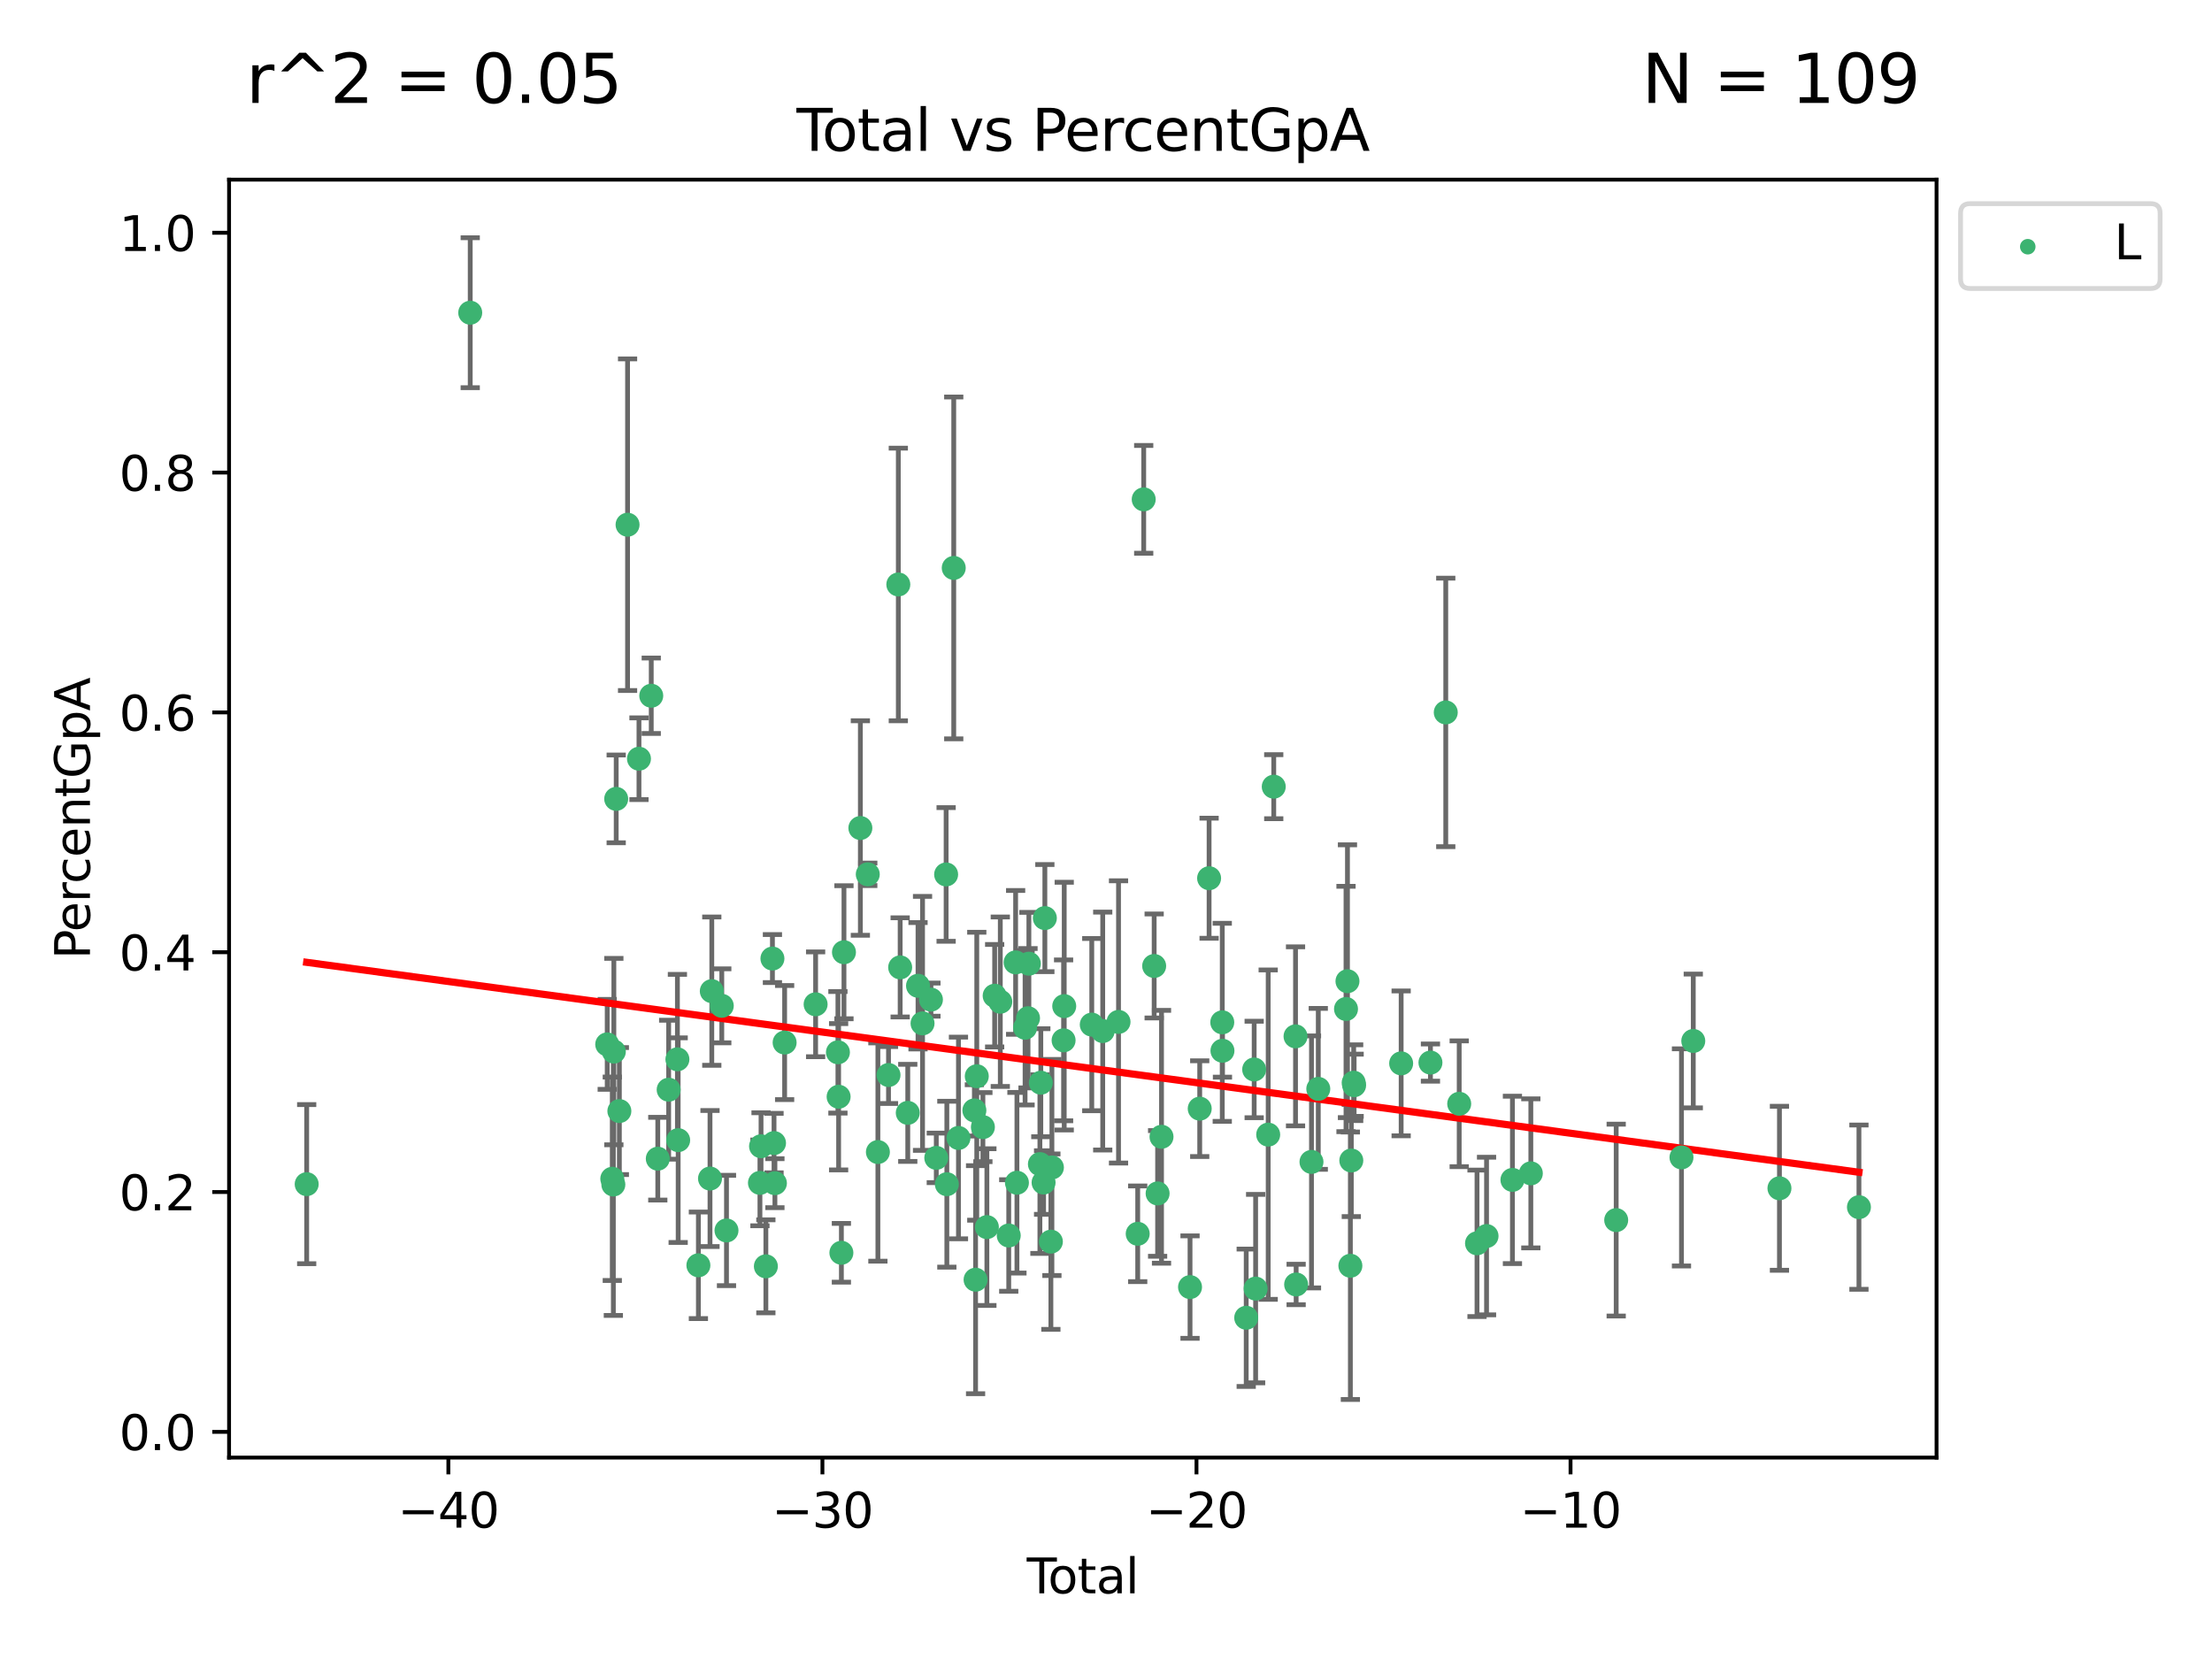 <?xml version="1.0" encoding="utf-8" standalone="no"?>
<!DOCTYPE svg PUBLIC "-//W3C//DTD SVG 1.1//EN"
  "http://www.w3.org/Graphics/SVG/1.1/DTD/svg11.dtd">
<svg xmlns:xlink="http://www.w3.org/1999/xlink" width="460.8pt" height="345.6pt" viewBox="0 0 460.8 345.6" xmlns="http://www.w3.org/2000/svg" version="1.1">
 <defs>
  <style type="text/css">*{stroke-linejoin: round; stroke-linecap: butt}</style>
 </defs>
 <g id="figure_1">
  <g id="patch_1">
   <path d="M 0 345.6 
L 460.8 345.6 
L 460.8 0 
L 0 0 
z
" style="fill: #ffffff"/>
  </g>
  <g id="axes_1">
   <g id="patch_2">
    <path d="M 47.72 303.64 
L 403.42 303.64 
L 403.42 37.422 
L 47.72 37.422 
z
" style="fill: #ffffff"/>
   </g>
   <g id="PathCollection_1">
    <defs>
     <path id="m6a9e7b2b3f" d="M 0 1.118 
C 0.297 1.118 0.581 1 0.791 0.791 
C 1 0.581 1.118 0.297 1.118 0 
C 1.118 -0.297 1 -0.581 0.791 -0.791 
C 0.581 -1 0.297 -1.118 0 -1.118 
C -0.297 -1.118 -0.581 -1 -0.791 -0.791 
C -1 -0.581 -1.118 -0.297 -1.118 0 
C -1.118 0.297 -1 0.581 -0.791 0.791 
C -0.581 1 -0.297 1.118 0 1.118 
z
" style="stroke: #3cb371"/>
    </defs>
    <g clip-path="url(#p94b09275de)">
     <use xlink:href="#m6a9e7b2b3f" x="63.888" y="246.681" style="fill: #3cb371; stroke: #3cb371"/>
     <use xlink:href="#m6a9e7b2b3f" x="97.956" y="65.144" style="fill: #3cb371; stroke: #3cb371"/>
     <use xlink:href="#m6a9e7b2b3f" x="126.494" y="217.559" style="fill: #3cb371; stroke: #3cb371"/>
     <use xlink:href="#m6a9e7b2b3f" x="127.551" y="245.558" style="fill: #3cb371; stroke: #3cb371"/>
     <use xlink:href="#m6a9e7b2b3f" x="127.772" y="246.756" style="fill: #3cb371; stroke: #3cb371"/>
     <use xlink:href="#m6a9e7b2b3f" x="127.877" y="219.062" style="fill: #3cb371; stroke: #3cb371"/>
     <use xlink:href="#m6a9e7b2b3f" x="128.365" y="166.42" style="fill: #3cb371; stroke: #3cb371"/>
     <use xlink:href="#m6a9e7b2b3f" x="129.025" y="231.454" style="fill: #3cb371; stroke: #3cb371"/>
     <use xlink:href="#m6a9e7b2b3f" x="130.733" y="109.309" style="fill: #3cb371; stroke: #3cb371"/>
     <use xlink:href="#m6a9e7b2b3f" x="133.11" y="158.055" style="fill: #3cb371; stroke: #3cb371"/>
     <use xlink:href="#m6a9e7b2b3f" x="135.667" y="144.935" style="fill: #3cb371; stroke: #3cb371"/>
     <use xlink:href="#m6a9e7b2b3f" x="137.03" y="241.376" style="fill: #3cb371; stroke: #3cb371"/>
     <use xlink:href="#m6a9e7b2b3f" x="139.296" y="227.006" style="fill: #3cb371; stroke: #3cb371"/>
     <use xlink:href="#m6a9e7b2b3f" x="141.117" y="220.673" style="fill: #3cb371; stroke: #3cb371"/>
     <use xlink:href="#m6a9e7b2b3f" x="141.275" y="237.514" style="fill: #3cb371; stroke: #3cb371"/>
     <use xlink:href="#m6a9e7b2b3f" x="145.488" y="263.584" style="fill: #3cb371; stroke: #3cb371"/>
     <use xlink:href="#m6a9e7b2b3f" x="147.907" y="245.511" style="fill: #3cb371; stroke: #3cb371"/>
     <use xlink:href="#m6a9e7b2b3f" x="148.28" y="206.473" style="fill: #3cb371; stroke: #3cb371"/>
     <use xlink:href="#m6a9e7b2b3f" x="150.361" y="209.53" style="fill: #3cb371; stroke: #3cb371"/>
     <use xlink:href="#m6a9e7b2b3f" x="151.342" y="256.328" style="fill: #3cb371; stroke: #3cb371"/>
     <use xlink:href="#m6a9e7b2b3f" x="158.31" y="246.417" style="fill: #3cb371; stroke: #3cb371"/>
     <use xlink:href="#m6a9e7b2b3f" x="158.539" y="238.785" style="fill: #3cb371; stroke: #3cb371"/>
     <use xlink:href="#m6a9e7b2b3f" x="159.545" y="263.796" style="fill: #3cb371; stroke: #3cb371"/>
     <use xlink:href="#m6a9e7b2b3f" x="160.911" y="199.685" style="fill: #3cb371; stroke: #3cb371"/>
     <use xlink:href="#m6a9e7b2b3f" x="161.244" y="238.123" style="fill: #3cb371; stroke: #3cb371"/>
     <use xlink:href="#m6a9e7b2b3f" x="161.43" y="246.478" style="fill: #3cb371; stroke: #3cb371"/>
     <use xlink:href="#m6a9e7b2b3f" x="163.452" y="217.183" style="fill: #3cb371; stroke: #3cb371"/>
     <use xlink:href="#m6a9e7b2b3f" x="169.908" y="209.216" style="fill: #3cb371; stroke: #3cb371"/>
     <use xlink:href="#m6a9e7b2b3f" x="174.556" y="219.214" style="fill: #3cb371; stroke: #3cb371"/>
     <use xlink:href="#m6a9e7b2b3f" x="174.7" y="228.472" style="fill: #3cb371; stroke: #3cb371"/>
     <use xlink:href="#m6a9e7b2b3f" x="175.276" y="260.977" style="fill: #3cb371; stroke: #3cb371"/>
     <use xlink:href="#m6a9e7b2b3f" x="175.814" y="198.368" style="fill: #3cb371; stroke: #3cb371"/>
     <use xlink:href="#m6a9e7b2b3f" x="179.23" y="172.49" style="fill: #3cb371; stroke: #3cb371"/>
     <use xlink:href="#m6a9e7b2b3f" x="180.773" y="182.137" style="fill: #3cb371; stroke: #3cb371"/>
     <use xlink:href="#m6a9e7b2b3f" x="182.882" y="239.991" style="fill: #3cb371; stroke: #3cb371"/>
     <use xlink:href="#m6a9e7b2b3f" x="185.095" y="223.946" style="fill: #3cb371; stroke: #3cb371"/>
     <use xlink:href="#m6a9e7b2b3f" x="187.136" y="121.755" style="fill: #3cb371; stroke: #3cb371"/>
     <use xlink:href="#m6a9e7b2b3f" x="187.52" y="201.523" style="fill: #3cb371; stroke: #3cb371"/>
     <use xlink:href="#m6a9e7b2b3f" x="189.105" y="231.83" style="fill: #3cb371; stroke: #3cb371"/>
     <use xlink:href="#m6a9e7b2b3f" x="191.241" y="205.357" style="fill: #3cb371; stroke: #3cb371"/>
     <use xlink:href="#m6a9e7b2b3f" x="192.183" y="213.189" style="fill: #3cb371; stroke: #3cb371"/>
     <use xlink:href="#m6a9e7b2b3f" x="193.93" y="208.24" style="fill: #3cb371; stroke: #3cb371"/>
     <use xlink:href="#m6a9e7b2b3f" x="195.045" y="241.206" style="fill: #3cb371; stroke: #3cb371"/>
     <use xlink:href="#m6a9e7b2b3f" x="197.095" y="182.164" style="fill: #3cb371; stroke: #3cb371"/>
     <use xlink:href="#m6a9e7b2b3f" x="197.245" y="246.691" style="fill: #3cb371; stroke: #3cb371"/>
     <use xlink:href="#m6a9e7b2b3f" x="198.682" y="118.309" style="fill: #3cb371; stroke: #3cb371"/>
     <use xlink:href="#m6a9e7b2b3f" x="199.666" y="237.057" style="fill: #3cb371; stroke: #3cb371"/>
     <use xlink:href="#m6a9e7b2b3f" x="202.982" y="231.314" style="fill: #3cb371; stroke: #3cb371"/>
     <use xlink:href="#m6a9e7b2b3f" x="203.231" y="266.584" style="fill: #3cb371; stroke: #3cb371"/>
     <use xlink:href="#m6a9e7b2b3f" x="203.481" y="224.196" style="fill: #3cb371; stroke: #3cb371"/>
     <use xlink:href="#m6a9e7b2b3f" x="204.755" y="234.798" style="fill: #3cb371; stroke: #3cb371"/>
     <use xlink:href="#m6a9e7b2b3f" x="205.586" y="255.63" style="fill: #3cb371; stroke: #3cb371"/>
     <use xlink:href="#m6a9e7b2b3f" x="207.205" y="207.428" style="fill: #3cb371; stroke: #3cb371"/>
     <use xlink:href="#m6a9e7b2b3f" x="208.38" y="208.678" style="fill: #3cb371; stroke: #3cb371"/>
     <use xlink:href="#m6a9e7b2b3f" x="210.14" y="257.376" style="fill: #3cb371; stroke: #3cb371"/>
     <use xlink:href="#m6a9e7b2b3f" x="211.574" y="200.484" style="fill: #3cb371; stroke: #3cb371"/>
     <use xlink:href="#m6a9e7b2b3f" x="211.846" y="246.386" style="fill: #3cb371; stroke: #3cb371"/>
     <use xlink:href="#m6a9e7b2b3f" x="213.542" y="214.099" style="fill: #3cb371; stroke: #3cb371"/>
     <use xlink:href="#m6a9e7b2b3f" x="214.155" y="212.112" style="fill: #3cb371; stroke: #3cb371"/>
     <use xlink:href="#m6a9e7b2b3f" x="214.335" y="200.755" style="fill: #3cb371; stroke: #3cb371"/>
     <use xlink:href="#m6a9e7b2b3f" x="216.631" y="242.505" style="fill: #3cb371; stroke: #3cb371"/>
     <use xlink:href="#m6a9e7b2b3f" x="216.822" y="225.547" style="fill: #3cb371; stroke: #3cb371"/>
     <use xlink:href="#m6a9e7b2b3f" x="217.398" y="246.346" style="fill: #3cb371; stroke: #3cb371"/>
     <use xlink:href="#m6a9e7b2b3f" x="217.663" y="191.253" style="fill: #3cb371; stroke: #3cb371"/>
     <use xlink:href="#m6a9e7b2b3f" x="218.919" y="258.657" style="fill: #3cb371; stroke: #3cb371"/>
     <use xlink:href="#m6a9e7b2b3f" x="219.133" y="243.206" style="fill: #3cb371; stroke: #3cb371"/>
     <use xlink:href="#m6a9e7b2b3f" x="221.567" y="216.721" style="fill: #3cb371; stroke: #3cb371"/>
     <use xlink:href="#m6a9e7b2b3f" x="221.698" y="209.594" style="fill: #3cb371; stroke: #3cb371"/>
     <use xlink:href="#m6a9e7b2b3f" x="227.435" y="213.446" style="fill: #3cb371; stroke: #3cb371"/>
     <use xlink:href="#m6a9e7b2b3f" x="229.718" y="214.789" style="fill: #3cb371; stroke: #3cb371"/>
     <use xlink:href="#m6a9e7b2b3f" x="233.01" y="212.884" style="fill: #3cb371; stroke: #3cb371"/>
     <use xlink:href="#m6a9e7b2b3f" x="237.006" y="257.022" style="fill: #3cb371; stroke: #3cb371"/>
     <use xlink:href="#m6a9e7b2b3f" x="238.256" y="104.024" style="fill: #3cb371; stroke: #3cb371"/>
     <use xlink:href="#m6a9e7b2b3f" x="240.433" y="201.231" style="fill: #3cb371; stroke: #3cb371"/>
     <use xlink:href="#m6a9e7b2b3f" x="241.153" y="248.616" style="fill: #3cb371; stroke: #3cb371"/>
     <use xlink:href="#m6a9e7b2b3f" x="241.965" y="236.813" style="fill: #3cb371; stroke: #3cb371"/>
     <use xlink:href="#m6a9e7b2b3f" x="247.906" y="268.124" style="fill: #3cb371; stroke: #3cb371"/>
     <use xlink:href="#m6a9e7b2b3f" x="249.924" y="230.952" style="fill: #3cb371; stroke: #3cb371"/>
     <use xlink:href="#m6a9e7b2b3f" x="251.877" y="182.95" style="fill: #3cb371; stroke: #3cb371"/>
     <use xlink:href="#m6a9e7b2b3f" x="254.62" y="212.968" style="fill: #3cb371; stroke: #3cb371"/>
     <use xlink:href="#m6a9e7b2b3f" x="254.66" y="218.893" style="fill: #3cb371; stroke: #3cb371"/>
     <use xlink:href="#m6a9e7b2b3f" x="259.608" y="274.514" style="fill: #3cb371; stroke: #3cb371"/>
     <use xlink:href="#m6a9e7b2b3f" x="261.267" y="222.791" style="fill: #3cb371; stroke: #3cb371"/>
     <use xlink:href="#m6a9e7b2b3f" x="261.571" y="268.438" style="fill: #3cb371; stroke: #3cb371"/>
     <use xlink:href="#m6a9e7b2b3f" x="264.188" y="236.363" style="fill: #3cb371; stroke: #3cb371"/>
     <use xlink:href="#m6a9e7b2b3f" x="265.345" y="163.88" style="fill: #3cb371; stroke: #3cb371"/>
     <use xlink:href="#m6a9e7b2b3f" x="269.883" y="215.888" style="fill: #3cb371; stroke: #3cb371"/>
     <use xlink:href="#m6a9e7b2b3f" x="270.01" y="267.581" style="fill: #3cb371; stroke: #3cb371"/>
     <use xlink:href="#m6a9e7b2b3f" x="273.206" y="242.046" style="fill: #3cb371; stroke: #3cb371"/>
     <use xlink:href="#m6a9e7b2b3f" x="274.623" y="226.834" style="fill: #3cb371; stroke: #3cb371"/>
     <use xlink:href="#m6a9e7b2b3f" x="280.398" y="210.189" style="fill: #3cb371; stroke: #3cb371"/>
     <use xlink:href="#m6a9e7b2b3f" x="280.702" y="204.404" style="fill: #3cb371; stroke: #3cb371"/>
     <use xlink:href="#m6a9e7b2b3f" x="281.308" y="263.68" style="fill: #3cb371; stroke: #3cb371"/>
     <use xlink:href="#m6a9e7b2b3f" x="281.502" y="241.753" style="fill: #3cb371; stroke: #3cb371"/>
     <use xlink:href="#m6a9e7b2b3f" x="281.994" y="225.542" style="fill: #3cb371; stroke: #3cb371"/>
     <use xlink:href="#m6a9e7b2b3f" x="282.088" y="226.076" style="fill: #3cb371; stroke: #3cb371"/>
     <use xlink:href="#m6a9e7b2b3f" x="291.885" y="221.521" style="fill: #3cb371; stroke: #3cb371"/>
     <use xlink:href="#m6a9e7b2b3f" x="297.989" y="221.355" style="fill: #3cb371; stroke: #3cb371"/>
     <use xlink:href="#m6a9e7b2b3f" x="301.179" y="148.41" style="fill: #3cb371; stroke: #3cb371"/>
     <use xlink:href="#m6a9e7b2b3f" x="303.979" y="229.936" style="fill: #3cb371; stroke: #3cb371"/>
     <use xlink:href="#m6a9e7b2b3f" x="307.689" y="259.004" style="fill: #3cb371; stroke: #3cb371"/>
     <use xlink:href="#m6a9e7b2b3f" x="309.675" y="257.489" style="fill: #3cb371; stroke: #3cb371"/>
     <use xlink:href="#m6a9e7b2b3f" x="315.068" y="245.793" style="fill: #3cb371; stroke: #3cb371"/>
     <use xlink:href="#m6a9e7b2b3f" x="318.901" y="244.43" style="fill: #3cb371; stroke: #3cb371"/>
     <use xlink:href="#m6a9e7b2b3f" x="336.683" y="254.17" style="fill: #3cb371; stroke: #3cb371"/>
     <use xlink:href="#m6a9e7b2b3f" x="350.283" y="241.105" style="fill: #3cb371; stroke: #3cb371"/>
     <use xlink:href="#m6a9e7b2b3f" x="352.74" y="216.848" style="fill: #3cb371; stroke: #3cb371"/>
     <use xlink:href="#m6a9e7b2b3f" x="370.692" y="247.541" style="fill: #3cb371; stroke: #3cb371"/>
     <use xlink:href="#m6a9e7b2b3f" x="387.252" y="251.473" style="fill: #3cb371; stroke: #3cb371"/>
    </g>
   </g>
   <g id="matplotlib.axis_1">
    <g id="xtick_1">
     <g id="line2d_1">
      <defs>
       <path id="m1ea45fa874" d="M 0 0 
L 0 3.5 
" style="stroke: #000000; stroke-width: 0.8"/>
      </defs>
      <g>
       <use xlink:href="#m1ea45fa874" x="93.403" y="303.64" style="stroke: #000000; stroke-width: 0.8"/>
      </g>
     </g>
     <g id="text_1">
      <!-- −40 -->
      <g transform="translate(82.851 318.238)scale(0.1 -0.1)">
       <defs>
        <path id="DejaVuSans-2212" d="M 678 2272 
L 4684 2272 
L 4684 1741 
L 678 1741 
L 678 2272 
z
" transform="scale(0.016)"/>
        <path id="DejaVuSans-34" d="M 2419 4116 
L 825 1625 
L 2419 1625 
L 2419 4116 
z
M 2253 4666 
L 3047 4666 
L 3047 1625 
L 3713 1625 
L 3713 1100 
L 3047 1100 
L 3047 0 
L 2419 0 
L 2419 1100 
L 313 1100 
L 313 1709 
L 2253 4666 
z
" transform="scale(0.016)"/>
        <path id="DejaVuSans-30" d="M 2034 4250 
Q 1547 4250 1301 3770 
Q 1056 3291 1056 2328 
Q 1056 1369 1301 889 
Q 1547 409 2034 409 
Q 2525 409 2770 889 
Q 3016 1369 3016 2328 
Q 3016 3291 2770 3770 
Q 2525 4250 2034 4250 
z
M 2034 4750 
Q 2819 4750 3233 4129 
Q 3647 3509 3647 2328 
Q 3647 1150 3233 529 
Q 2819 -91 2034 -91 
Q 1250 -91 836 529 
Q 422 1150 422 2328 
Q 422 3509 836 4129 
Q 1250 4750 2034 4750 
z
" transform="scale(0.016)"/>
       </defs>
       <use xlink:href="#DejaVuSans-2212"/>
       <use xlink:href="#DejaVuSans-34" x="83.789"/>
       <use xlink:href="#DejaVuSans-30" x="147.412"/>
      </g>
     </g>
    </g>
    <g id="xtick_2">
     <g id="line2d_2">
      <g>
       <use xlink:href="#m1ea45fa874" x="171.326" y="303.64" style="stroke: #000000; stroke-width: 0.8"/>
      </g>
     </g>
     <g id="text_2">
      <!-- −30 -->
      <g transform="translate(160.773 318.238)scale(0.1 -0.1)">
       <defs>
        <path id="DejaVuSans-33" d="M 2597 2516 
Q 3050 2419 3304 2112 
Q 3559 1806 3559 1356 
Q 3559 666 3084 287 
Q 2609 -91 1734 -91 
Q 1441 -91 1130 -33 
Q 819 25 488 141 
L 488 750 
Q 750 597 1062 519 
Q 1375 441 1716 441 
Q 2309 441 2620 675 
Q 2931 909 2931 1356 
Q 2931 1769 2642 2001 
Q 2353 2234 1838 2234 
L 1294 2234 
L 1294 2753 
L 1863 2753 
Q 2328 2753 2575 2939 
Q 2822 3125 2822 3475 
Q 2822 3834 2567 4026 
Q 2313 4219 1838 4219 
Q 1578 4219 1281 4162 
Q 984 4106 628 3988 
L 628 4550 
Q 988 4650 1302 4700 
Q 1616 4750 1894 4750 
Q 2613 4750 3031 4423 
Q 3450 4097 3450 3541 
Q 3450 3153 3228 2886 
Q 3006 2619 2597 2516 
z
" transform="scale(0.016)"/>
       </defs>
       <use xlink:href="#DejaVuSans-2212"/>
       <use xlink:href="#DejaVuSans-33" x="83.789"/>
       <use xlink:href="#DejaVuSans-30" x="147.412"/>
      </g>
     </g>
    </g>
    <g id="xtick_3">
     <g id="line2d_3">
      <g>
       <use xlink:href="#m1ea45fa874" x="249.249" y="303.64" style="stroke: #000000; stroke-width: 0.8"/>
      </g>
     </g>
     <g id="text_3">
      <!-- −20 -->
      <g transform="translate(238.696 318.238)scale(0.1 -0.1)">
       <defs>
        <path id="DejaVuSans-32" d="M 1228 531 
L 3431 531 
L 3431 0 
L 469 0 
L 469 531 
Q 828 903 1448 1529 
Q 2069 2156 2228 2338 
Q 2531 2678 2651 2914 
Q 2772 3150 2772 3378 
Q 2772 3750 2511 3984 
Q 2250 4219 1831 4219 
Q 1534 4219 1204 4116 
Q 875 4013 500 3803 
L 500 4441 
Q 881 4594 1212 4672 
Q 1544 4750 1819 4750 
Q 2544 4750 2975 4387 
Q 3406 4025 3406 3419 
Q 3406 3131 3298 2873 
Q 3191 2616 2906 2266 
Q 2828 2175 2409 1742 
Q 1991 1309 1228 531 
z
" transform="scale(0.016)"/>
       </defs>
       <use xlink:href="#DejaVuSans-2212"/>
       <use xlink:href="#DejaVuSans-32" x="83.789"/>
       <use xlink:href="#DejaVuSans-30" x="147.412"/>
      </g>
     </g>
    </g>
    <g id="xtick_4">
     <g id="line2d_4">
      <g>
       <use xlink:href="#m1ea45fa874" x="327.171" y="303.64" style="stroke: #000000; stroke-width: 0.8"/>
      </g>
     </g>
     <g id="text_4">
      <!-- −10 -->
      <g transform="translate(316.619 318.238)scale(0.1 -0.1)">
       <defs>
        <path id="DejaVuSans-31" d="M 794 531 
L 1825 531 
L 1825 4091 
L 703 3866 
L 703 4441 
L 1819 4666 
L 2450 4666 
L 2450 531 
L 3481 531 
L 3481 0 
L 794 0 
L 794 531 
z
" transform="scale(0.016)"/>
       </defs>
       <use xlink:href="#DejaVuSans-2212"/>
       <use xlink:href="#DejaVuSans-31" x="83.789"/>
       <use xlink:href="#DejaVuSans-30" x="147.412"/>
      </g>
     </g>
    </g>
    <g id="text_5">
     <!-- Total -->
     <g transform="translate(213.893 331.917)scale(0.1 -0.1)">
      <defs>
       <path id="DejaVuSans-54" d="M -19 4666 
L 3928 4666 
L 3928 4134 
L 2272 4134 
L 2272 0 
L 1638 0 
L 1638 4134 
L -19 4134 
L -19 4666 
z
" transform="scale(0.016)"/>
       <path id="DejaVuSans-6f" d="M 1959 3097 
Q 1497 3097 1228 2736 
Q 959 2375 959 1747 
Q 959 1119 1226 758 
Q 1494 397 1959 397 
Q 2419 397 2687 759 
Q 2956 1122 2956 1747 
Q 2956 2369 2687 2733 
Q 2419 3097 1959 3097 
z
M 1959 3584 
Q 2709 3584 3137 3096 
Q 3566 2609 3566 1747 
Q 3566 888 3137 398 
Q 2709 -91 1959 -91 
Q 1206 -91 779 398 
Q 353 888 353 1747 
Q 353 2609 779 3096 
Q 1206 3584 1959 3584 
z
" transform="scale(0.016)"/>
       <path id="DejaVuSans-74" d="M 1172 4494 
L 1172 3500 
L 2356 3500 
L 2356 3053 
L 1172 3053 
L 1172 1153 
Q 1172 725 1289 603 
Q 1406 481 1766 481 
L 2356 481 
L 2356 0 
L 1766 0 
Q 1100 0 847 248 
Q 594 497 594 1153 
L 594 3053 
L 172 3053 
L 172 3500 
L 594 3500 
L 594 4494 
L 1172 4494 
z
" transform="scale(0.016)"/>
       <path id="DejaVuSans-61" d="M 2194 1759 
Q 1497 1759 1228 1600 
Q 959 1441 959 1056 
Q 959 750 1161 570 
Q 1363 391 1709 391 
Q 2188 391 2477 730 
Q 2766 1069 2766 1631 
L 2766 1759 
L 2194 1759 
z
M 3341 1997 
L 3341 0 
L 2766 0 
L 2766 531 
Q 2569 213 2275 61 
Q 1981 -91 1556 -91 
Q 1019 -91 701 211 
Q 384 513 384 1019 
Q 384 1609 779 1909 
Q 1175 2209 1959 2209 
L 2766 2209 
L 2766 2266 
Q 2766 2663 2505 2880 
Q 2244 3097 1772 3097 
Q 1472 3097 1187 3025 
Q 903 2953 641 2809 
L 641 3341 
Q 956 3463 1253 3523 
Q 1550 3584 1831 3584 
Q 2591 3584 2966 3190 
Q 3341 2797 3341 1997 
z
" transform="scale(0.016)"/>
       <path id="DejaVuSans-6c" d="M 603 4863 
L 1178 4863 
L 1178 0 
L 603 0 
L 603 4863 
z
" transform="scale(0.016)"/>
      </defs>
      <use xlink:href="#DejaVuSans-54"/>
      <use xlink:href="#DejaVuSans-6f" x="44.084"/>
      <use xlink:href="#DejaVuSans-74" x="105.266"/>
      <use xlink:href="#DejaVuSans-61" x="144.475"/>
      <use xlink:href="#DejaVuSans-6c" x="205.754"/>
     </g>
    </g>
   </g>
   <g id="matplotlib.axis_2">
    <g id="ytick_1">
     <g id="line2d_5">
      <defs>
       <path id="m572e33ab5f" d="M 0 0 
L -3.5 0 
" style="stroke: #000000; stroke-width: 0.8"/>
      </defs>
      <g>
       <use xlink:href="#m572e33ab5f" x="47.72" y="298.283" style="stroke: #000000; stroke-width: 0.8"/>
      </g>
     </g>
     <g id="text_6">
      <!-- 0.0 -->
      <g transform="translate(24.817 302.082)scale(0.1 -0.1)">
       <defs>
        <path id="DejaVuSans-2e" d="M 684 794 
L 1344 794 
L 1344 0 
L 684 0 
L 684 794 
z
" transform="scale(0.016)"/>
       </defs>
       <use xlink:href="#DejaVuSans-30"/>
       <use xlink:href="#DejaVuSans-2e" x="63.623"/>
       <use xlink:href="#DejaVuSans-30" x="95.41"/>
      </g>
     </g>
    </g>
    <g id="ytick_2">
     <g id="line2d_6">
      <g>
       <use xlink:href="#m572e33ab5f" x="47.72" y="248.324" style="stroke: #000000; stroke-width: 0.8"/>
      </g>
     </g>
     <g id="text_7">
      <!-- 0.2 -->
      <g transform="translate(24.817 252.123)scale(0.1 -0.1)">
       <use xlink:href="#DejaVuSans-30"/>
       <use xlink:href="#DejaVuSans-2e" x="63.623"/>
       <use xlink:href="#DejaVuSans-32" x="95.41"/>
      </g>
     </g>
    </g>
    <g id="ytick_3">
     <g id="line2d_7">
      <g>
       <use xlink:href="#m572e33ab5f" x="47.72" y="198.365" style="stroke: #000000; stroke-width: 0.8"/>
      </g>
     </g>
     <g id="text_8">
      <!-- 0.4 -->
      <g transform="translate(24.817 202.165)scale(0.1 -0.1)">
       <use xlink:href="#DejaVuSans-30"/>
       <use xlink:href="#DejaVuSans-2e" x="63.623"/>
       <use xlink:href="#DejaVuSans-34" x="95.41"/>
      </g>
     </g>
    </g>
    <g id="ytick_4">
     <g id="line2d_8">
      <g>
       <use xlink:href="#m572e33ab5f" x="47.72" y="148.407" style="stroke: #000000; stroke-width: 0.8"/>
      </g>
     </g>
     <g id="text_9">
      <!-- 0.6 -->
      <g transform="translate(24.817 152.206)scale(0.1 -0.1)">
       <defs>
        <path id="DejaVuSans-36" d="M 2113 2584 
Q 1688 2584 1439 2293 
Q 1191 2003 1191 1497 
Q 1191 994 1439 701 
Q 1688 409 2113 409 
Q 2538 409 2786 701 
Q 3034 994 3034 1497 
Q 3034 2003 2786 2293 
Q 2538 2584 2113 2584 
z
M 3366 4563 
L 3366 3988 
Q 3128 4100 2886 4159 
Q 2644 4219 2406 4219 
Q 1781 4219 1451 3797 
Q 1122 3375 1075 2522 
Q 1259 2794 1537 2939 
Q 1816 3084 2150 3084 
Q 2853 3084 3261 2657 
Q 3669 2231 3669 1497 
Q 3669 778 3244 343 
Q 2819 -91 2113 -91 
Q 1303 -91 875 529 
Q 447 1150 447 2328 
Q 447 3434 972 4092 
Q 1497 4750 2381 4750 
Q 2619 4750 2861 4703 
Q 3103 4656 3366 4563 
z
" transform="scale(0.016)"/>
       </defs>
       <use xlink:href="#DejaVuSans-30"/>
       <use xlink:href="#DejaVuSans-2e" x="63.623"/>
       <use xlink:href="#DejaVuSans-36" x="95.41"/>
      </g>
     </g>
    </g>
    <g id="ytick_5">
     <g id="line2d_9">
      <g>
       <use xlink:href="#m572e33ab5f" x="47.72" y="98.448" style="stroke: #000000; stroke-width: 0.8"/>
      </g>
     </g>
     <g id="text_10">
      <!-- 0.8 -->
      <g transform="translate(24.817 102.247)scale(0.1 -0.1)">
       <defs>
        <path id="DejaVuSans-38" d="M 2034 2216 
Q 1584 2216 1326 1975 
Q 1069 1734 1069 1313 
Q 1069 891 1326 650 
Q 1584 409 2034 409 
Q 2484 409 2743 651 
Q 3003 894 3003 1313 
Q 3003 1734 2745 1975 
Q 2488 2216 2034 2216 
z
M 1403 2484 
Q 997 2584 770 2862 
Q 544 3141 544 3541 
Q 544 4100 942 4425 
Q 1341 4750 2034 4750 
Q 2731 4750 3128 4425 
Q 3525 4100 3525 3541 
Q 3525 3141 3298 2862 
Q 3072 2584 2669 2484 
Q 3125 2378 3379 2068 
Q 3634 1759 3634 1313 
Q 3634 634 3220 271 
Q 2806 -91 2034 -91 
Q 1263 -91 848 271 
Q 434 634 434 1313 
Q 434 1759 690 2068 
Q 947 2378 1403 2484 
z
M 1172 3481 
Q 1172 3119 1398 2916 
Q 1625 2713 2034 2713 
Q 2441 2713 2670 2916 
Q 2900 3119 2900 3481 
Q 2900 3844 2670 4047 
Q 2441 4250 2034 4250 
Q 1625 4250 1398 4047 
Q 1172 3844 1172 3481 
z
" transform="scale(0.016)"/>
       </defs>
       <use xlink:href="#DejaVuSans-30"/>
       <use xlink:href="#DejaVuSans-2e" x="63.623"/>
       <use xlink:href="#DejaVuSans-38" x="95.41"/>
      </g>
     </g>
    </g>
    <g id="ytick_6">
     <g id="line2d_10">
      <g>
       <use xlink:href="#m572e33ab5f" x="47.72" y="48.489" style="stroke: #000000; stroke-width: 0.8"/>
      </g>
     </g>
     <g id="text_11">
      <!-- 1.0 -->
      <g transform="translate(24.817 52.288)scale(0.1 -0.1)">
       <use xlink:href="#DejaVuSans-31"/>
       <use xlink:href="#DejaVuSans-2e" x="63.623"/>
       <use xlink:href="#DejaVuSans-30" x="95.41"/>
      </g>
     </g>
    </g>
    <g id="text_12">
     <!-- PercentGpA -->
     <g transform="translate(18.737 199.807)rotate(-90)scale(0.1 -0.1)">
      <defs>
       <path id="DejaVuSans-50" d="M 1259 4147 
L 1259 2394 
L 2053 2394 
Q 2494 2394 2734 2622 
Q 2975 2850 2975 3272 
Q 2975 3691 2734 3919 
Q 2494 4147 2053 4147 
L 1259 4147 
z
M 628 4666 
L 2053 4666 
Q 2838 4666 3239 4311 
Q 3641 3956 3641 3272 
Q 3641 2581 3239 2228 
Q 2838 1875 2053 1875 
L 1259 1875 
L 1259 0 
L 628 0 
L 628 4666 
z
" transform="scale(0.016)"/>
       <path id="DejaVuSans-65" d="M 3597 1894 
L 3597 1613 
L 953 1613 
Q 991 1019 1311 708 
Q 1631 397 2203 397 
Q 2534 397 2845 478 
Q 3156 559 3463 722 
L 3463 178 
Q 3153 47 2828 -22 
Q 2503 -91 2169 -91 
Q 1331 -91 842 396 
Q 353 884 353 1716 
Q 353 2575 817 3079 
Q 1281 3584 2069 3584 
Q 2775 3584 3186 3129 
Q 3597 2675 3597 1894 
z
M 3022 2063 
Q 3016 2534 2758 2815 
Q 2500 3097 2075 3097 
Q 1594 3097 1305 2825 
Q 1016 2553 972 2059 
L 3022 2063 
z
" transform="scale(0.016)"/>
       <path id="DejaVuSans-72" d="M 2631 2963 
Q 2534 3019 2420 3045 
Q 2306 3072 2169 3072 
Q 1681 3072 1420 2755 
Q 1159 2438 1159 1844 
L 1159 0 
L 581 0 
L 581 3500 
L 1159 3500 
L 1159 2956 
Q 1341 3275 1631 3429 
Q 1922 3584 2338 3584 
Q 2397 3584 2469 3576 
Q 2541 3569 2628 3553 
L 2631 2963 
z
" transform="scale(0.016)"/>
       <path id="DejaVuSans-63" d="M 3122 3366 
L 3122 2828 
Q 2878 2963 2633 3030 
Q 2388 3097 2138 3097 
Q 1578 3097 1268 2742 
Q 959 2388 959 1747 
Q 959 1106 1268 751 
Q 1578 397 2138 397 
Q 2388 397 2633 464 
Q 2878 531 3122 666 
L 3122 134 
Q 2881 22 2623 -34 
Q 2366 -91 2075 -91 
Q 1284 -91 818 406 
Q 353 903 353 1747 
Q 353 2603 823 3093 
Q 1294 3584 2113 3584 
Q 2378 3584 2631 3529 
Q 2884 3475 3122 3366 
z
" transform="scale(0.016)"/>
       <path id="DejaVuSans-6e" d="M 3513 2113 
L 3513 0 
L 2938 0 
L 2938 2094 
Q 2938 2591 2744 2837 
Q 2550 3084 2163 3084 
Q 1697 3084 1428 2787 
Q 1159 2491 1159 1978 
L 1159 0 
L 581 0 
L 581 3500 
L 1159 3500 
L 1159 2956 
Q 1366 3272 1645 3428 
Q 1925 3584 2291 3584 
Q 2894 3584 3203 3211 
Q 3513 2838 3513 2113 
z
" transform="scale(0.016)"/>
       <path id="DejaVuSans-47" d="M 3809 666 
L 3809 1919 
L 2778 1919 
L 2778 2438 
L 4434 2438 
L 4434 434 
Q 4069 175 3628 42 
Q 3188 -91 2688 -91 
Q 1594 -91 976 548 
Q 359 1188 359 2328 
Q 359 3472 976 4111 
Q 1594 4750 2688 4750 
Q 3144 4750 3555 4637 
Q 3966 4525 4313 4306 
L 4313 3634 
Q 3963 3931 3569 4081 
Q 3175 4231 2741 4231 
Q 1884 4231 1454 3753 
Q 1025 3275 1025 2328 
Q 1025 1384 1454 906 
Q 1884 428 2741 428 
Q 3075 428 3337 486 
Q 3600 544 3809 666 
z
" transform="scale(0.016)"/>
       <path id="DejaVuSans-70" d="M 1159 525 
L 1159 -1331 
L 581 -1331 
L 581 3500 
L 1159 3500 
L 1159 2969 
Q 1341 3281 1617 3432 
Q 1894 3584 2278 3584 
Q 2916 3584 3314 3078 
Q 3713 2572 3713 1747 
Q 3713 922 3314 415 
Q 2916 -91 2278 -91 
Q 1894 -91 1617 61 
Q 1341 213 1159 525 
z
M 3116 1747 
Q 3116 2381 2855 2742 
Q 2594 3103 2138 3103 
Q 1681 3103 1420 2742 
Q 1159 2381 1159 1747 
Q 1159 1113 1420 752 
Q 1681 391 2138 391 
Q 2594 391 2855 752 
Q 3116 1113 3116 1747 
z
" transform="scale(0.016)"/>
       <path id="DejaVuSans-41" d="M 2188 4044 
L 1331 1722 
L 3047 1722 
L 2188 4044 
z
M 1831 4666 
L 2547 4666 
L 4325 0 
L 3669 0 
L 3244 1197 
L 1141 1197 
L 716 0 
L 50 0 
L 1831 4666 
z
" transform="scale(0.016)"/>
      </defs>
      <use xlink:href="#DejaVuSans-50"/>
      <use xlink:href="#DejaVuSans-65" x="56.678"/>
      <use xlink:href="#DejaVuSans-72" x="118.201"/>
      <use xlink:href="#DejaVuSans-63" x="157.064"/>
      <use xlink:href="#DejaVuSans-65" x="212.045"/>
      <use xlink:href="#DejaVuSans-6e" x="273.568"/>
      <use xlink:href="#DejaVuSans-74" x="336.947"/>
      <use xlink:href="#DejaVuSans-47" x="376.156"/>
      <use xlink:href="#DejaVuSans-70" x="453.646"/>
      <use xlink:href="#DejaVuSans-41" x="517.123"/>
     </g>
    </g>
   </g>
   <g id="LineCollection_1">
    <path d="M 63.888 263.256 
L 63.888 230.106 
" clip-path="url(#p94b09275de)" style="fill: none; stroke: #696969"/>
    <path d="M 97.956 80.765 
L 97.956 49.523 
" clip-path="url(#p94b09275de)" style="fill: none; stroke: #696969"/>
    <path d="M 126.494 226.925 
L 126.494 208.194 
" clip-path="url(#p94b09275de)" style="fill: none; stroke: #696969"/>
    <path d="M 127.551 266.749 
L 127.551 224.368 
" clip-path="url(#p94b09275de)" style="fill: none; stroke: #696969"/>
    <path d="M 127.772 274.031 
L 127.772 219.48 
" clip-path="url(#p94b09275de)" style="fill: none; stroke: #696969"/>
    <path d="M 127.877 238.478 
L 127.877 199.645 
" clip-path="url(#p94b09275de)" style="fill: none; stroke: #696969"/>
    <path d="M 128.365 175.562 
L 128.365 157.279 
" clip-path="url(#p94b09275de)" style="fill: none; stroke: #696969"/>
    <path d="M 129.025 244.682 
L 129.025 218.226 
" clip-path="url(#p94b09275de)" style="fill: none; stroke: #696969"/>
    <path d="M 130.733 143.848 
L 130.733 74.77 
" clip-path="url(#p94b09275de)" style="fill: none; stroke: #696969"/>
    <path d="M 133.11 166.566 
L 133.11 149.543 
" clip-path="url(#p94b09275de)" style="fill: none; stroke: #696969"/>
    <path d="M 135.667 152.791 
L 135.667 137.079 
" clip-path="url(#p94b09275de)" style="fill: none; stroke: #696969"/>
    <path d="M 137.03 249.991 
L 137.03 232.76 
" clip-path="url(#p94b09275de)" style="fill: none; stroke: #696969"/>
    <path d="M 139.296 241.478 
L 139.296 212.533 
" clip-path="url(#p94b09275de)" style="fill: none; stroke: #696969"/>
    <path d="M 141.117 238.369 
L 141.117 202.976 
" clip-path="url(#p94b09275de)" style="fill: none; stroke: #696969"/>
    <path d="M 141.275 258.826 
L 141.275 216.202 
" clip-path="url(#p94b09275de)" style="fill: none; stroke: #696969"/>
    <path d="M 145.488 274.684 
L 145.488 252.484 
" clip-path="url(#p94b09275de)" style="fill: none; stroke: #696969"/>
    <path d="M 147.907 259.679 
L 147.907 231.343 
" clip-path="url(#p94b09275de)" style="fill: none; stroke: #696969"/>
    <path d="M 148.28 221.92 
L 148.28 191.026 
" clip-path="url(#p94b09275de)" style="fill: none; stroke: #696969"/>
    <path d="M 150.361 217.241 
L 150.361 201.82 
" clip-path="url(#p94b09275de)" style="fill: none; stroke: #696969"/>
    <path d="M 151.342 267.819 
L 151.342 244.837 
" clip-path="url(#p94b09275de)" style="fill: none; stroke: #696969"/>
    <path d="M 158.31 255.349 
L 158.31 237.485 
" clip-path="url(#p94b09275de)" style="fill: none; stroke: #696969"/>
    <path d="M 158.539 245.764 
L 158.539 231.806 
" clip-path="url(#p94b09275de)" style="fill: none; stroke: #696969"/>
    <path d="M 159.545 273.484 
L 159.545 254.107 
" clip-path="url(#p94b09275de)" style="fill: none; stroke: #696969"/>
    <path d="M 160.911 204.685 
L 160.911 194.685 
" clip-path="url(#p94b09275de)" style="fill: none; stroke: #696969"/>
    <path d="M 161.244 244.313 
L 161.244 231.932 
" clip-path="url(#p94b09275de)" style="fill: none; stroke: #696969"/>
    <path d="M 161.43 251.576 
L 161.43 241.381 
" clip-path="url(#p94b09275de)" style="fill: none; stroke: #696969"/>
    <path d="M 163.452 229.069 
L 163.452 205.298 
" clip-path="url(#p94b09275de)" style="fill: none; stroke: #696969"/>
    <path d="M 169.908 220.136 
L 169.908 198.296 
" clip-path="url(#p94b09275de)" style="fill: none; stroke: #696969"/>
    <path d="M 174.556 231.874 
L 174.556 206.555 
" clip-path="url(#p94b09275de)" style="fill: none; stroke: #696969"/>
    <path d="M 174.7 243.71 
L 174.7 213.235 
" clip-path="url(#p94b09275de)" style="fill: none; stroke: #696969"/>
    <path d="M 175.276 267.096 
L 175.276 254.858 
" clip-path="url(#p94b09275de)" style="fill: none; stroke: #696969"/>
    <path d="M 175.814 212.227 
L 175.814 184.509 
" clip-path="url(#p94b09275de)" style="fill: none; stroke: #696969"/>
    <path d="M 179.23 194.836 
L 179.23 150.145 
" clip-path="url(#p94b09275de)" style="fill: none; stroke: #696969"/>
    <path d="M 180.773 184.48 
L 180.773 179.795 
" clip-path="url(#p94b09275de)" style="fill: none; stroke: #696969"/>
    <path d="M 182.882 262.721 
L 182.882 217.261 
" clip-path="url(#p94b09275de)" style="fill: none; stroke: #696969"/>
    <path d="M 185.095 229.879 
L 185.095 218.013 
" clip-path="url(#p94b09275de)" style="fill: none; stroke: #696969"/>
    <path d="M 187.136 150.154 
L 187.136 93.357 
" clip-path="url(#p94b09275de)" style="fill: none; stroke: #696969"/>
    <path d="M 187.52 211.85 
L 187.52 191.197 
" clip-path="url(#p94b09275de)" style="fill: none; stroke: #696969"/>
    <path d="M 189.105 241.941 
L 189.105 221.72 
" clip-path="url(#p94b09275de)" style="fill: none; stroke: #696969"/>
    <path d="M 191.241 218.52 
L 191.241 192.194 
" clip-path="url(#p94b09275de)" style="fill: none; stroke: #696969"/>
    <path d="M 192.183 239.641 
L 192.183 186.737 
" clip-path="url(#p94b09275de)" style="fill: none; stroke: #696969"/>
    <path d="M 193.93 211.689 
L 193.93 204.792 
" clip-path="url(#p94b09275de)" style="fill: none; stroke: #696969"/>
    <path d="M 195.045 246.363 
L 195.045 236.048 
" clip-path="url(#p94b09275de)" style="fill: none; stroke: #696969"/>
    <path d="M 197.095 196.087 
L 197.095 168.242 
" clip-path="url(#p94b09275de)" style="fill: none; stroke: #696969"/>
    <path d="M 197.245 263.969 
L 197.245 229.412 
" clip-path="url(#p94b09275de)" style="fill: none; stroke: #696969"/>
    <path d="M 198.682 153.912 
L 198.682 82.705 
" clip-path="url(#p94b09275de)" style="fill: none; stroke: #696969"/>
    <path d="M 199.666 258.063 
L 199.666 216.051 
" clip-path="url(#p94b09275de)" style="fill: none; stroke: #696969"/>
    <path d="M 202.982 236.654 
L 202.982 225.973 
" clip-path="url(#p94b09275de)" style="fill: none; stroke: #696969"/>
    <path d="M 203.231 290.337 
L 203.231 242.831 
" clip-path="url(#p94b09275de)" style="fill: none; stroke: #696969"/>
    <path d="M 203.481 254.188 
L 203.481 194.204 
" clip-path="url(#p94b09275de)" style="fill: none; stroke: #696969"/>
    <path d="M 204.755 241.996 
L 204.755 227.601 
" clip-path="url(#p94b09275de)" style="fill: none; stroke: #696969"/>
    <path d="M 205.586 271.953 
L 205.586 239.306 
" clip-path="url(#p94b09275de)" style="fill: none; stroke: #696969"/>
    <path d="M 207.205 218.102 
L 207.205 196.753 
" clip-path="url(#p94b09275de)" style="fill: none; stroke: #696969"/>
    <path d="M 208.38 226.33 
L 208.38 191.026 
" clip-path="url(#p94b09275de)" style="fill: none; stroke: #696969"/>
    <path d="M 210.14 268.995 
L 210.14 245.758 
" clip-path="url(#p94b09275de)" style="fill: none; stroke: #696969"/>
    <path d="M 211.574 215.462 
L 211.574 185.505 
" clip-path="url(#p94b09275de)" style="fill: none; stroke: #696969"/>
    <path d="M 211.846 265.198 
L 211.846 227.574 
" clip-path="url(#p94b09275de)" style="fill: none; stroke: #696969"/>
    <path d="M 213.542 230.184 
L 213.542 198.014 
" clip-path="url(#p94b09275de)" style="fill: none; stroke: #696969"/>
    <path d="M 214.155 226.626 
L 214.155 197.599 
" clip-path="url(#p94b09275de)" style="fill: none; stroke: #696969"/>
    <path d="M 214.335 211.446 
L 214.335 190.065 
" clip-path="url(#p94b09275de)" style="fill: none; stroke: #696969"/>
    <path d="M 216.631 261.109 
L 216.631 223.901 
" clip-path="url(#p94b09275de)" style="fill: none; stroke: #696969"/>
    <path d="M 216.822 236.801 
L 216.822 214.293 
" clip-path="url(#p94b09275de)" style="fill: none; stroke: #696969"/>
    <path d="M 217.398 252.963 
L 217.398 239.728 
" clip-path="url(#p94b09275de)" style="fill: none; stroke: #696969"/>
    <path d="M 217.663 202.411 
L 217.663 180.095 
" clip-path="url(#p94b09275de)" style="fill: none; stroke: #696969"/>
    <path d="M 218.919 276.929 
L 218.919 240.385 
" clip-path="url(#p94b09275de)" style="fill: none; stroke: #696969"/>
    <path d="M 219.133 265.716 
L 219.133 220.695 
" clip-path="url(#p94b09275de)" style="fill: none; stroke: #696969"/>
    <path d="M 221.567 233.476 
L 221.567 199.966 
" clip-path="url(#p94b09275de)" style="fill: none; stroke: #696969"/>
    <path d="M 221.698 235.397 
L 221.698 183.792 
" clip-path="url(#p94b09275de)" style="fill: none; stroke: #696969"/>
    <path d="M 227.435 231.384 
L 227.435 195.508 
" clip-path="url(#p94b09275de)" style="fill: none; stroke: #696969"/>
    <path d="M 229.718 239.567 
L 229.718 190.011 
" clip-path="url(#p94b09275de)" style="fill: none; stroke: #696969"/>
    <path d="M 233.01 242.284 
L 233.01 183.483 
" clip-path="url(#p94b09275de)" style="fill: none; stroke: #696969"/>
    <path d="M 237.006 266.989 
L 237.006 247.056 
" clip-path="url(#p94b09275de)" style="fill: none; stroke: #696969"/>
    <path d="M 238.256 115.251 
L 238.256 92.797 
" clip-path="url(#p94b09275de)" style="fill: none; stroke: #696969"/>
    <path d="M 240.433 212.063 
L 240.433 190.398 
" clip-path="url(#p94b09275de)" style="fill: none; stroke: #696969"/>
    <path d="M 241.153 261.706 
L 241.153 235.526 
" clip-path="url(#p94b09275de)" style="fill: none; stroke: #696969"/>
    <path d="M 241.965 263.149 
L 241.965 210.477 
" clip-path="url(#p94b09275de)" style="fill: none; stroke: #696969"/>
    <path d="M 247.906 278.797 
L 247.906 257.451 
" clip-path="url(#p94b09275de)" style="fill: none; stroke: #696969"/>
    <path d="M 249.924 240.922 
L 249.924 220.983 
" clip-path="url(#p94b09275de)" style="fill: none; stroke: #696969"/>
    <path d="M 251.877 195.462 
L 251.877 170.437 
" clip-path="url(#p94b09275de)" style="fill: none; stroke: #696969"/>
    <path d="M 254.62 233.602 
L 254.62 192.335 
" clip-path="url(#p94b09275de)" style="fill: none; stroke: #696969"/>
    <path d="M 254.66 224.393 
L 254.66 213.393 
" clip-path="url(#p94b09275de)" style="fill: none; stroke: #696969"/>
    <path d="M 259.608 288.825 
L 259.608 260.203 
" clip-path="url(#p94b09275de)" style="fill: none; stroke: #696969"/>
    <path d="M 261.267 232.84 
L 261.267 212.742 
" clip-path="url(#p94b09275de)" style="fill: none; stroke: #696969"/>
    <path d="M 261.571 288.066 
L 261.571 248.81 
" clip-path="url(#p94b09275de)" style="fill: none; stroke: #696969"/>
    <path d="M 264.188 270.67 
L 264.188 202.056 
" clip-path="url(#p94b09275de)" style="fill: none; stroke: #696969"/>
    <path d="M 265.345 170.549 
L 265.345 157.212 
" clip-path="url(#p94b09275de)" style="fill: none; stroke: #696969"/>
    <path d="M 269.883 234.537 
L 269.883 197.239 
" clip-path="url(#p94b09275de)" style="fill: none; stroke: #696969"/>
    <path d="M 270.01 271.795 
L 270.01 263.367 
" clip-path="url(#p94b09275de)" style="fill: none; stroke: #696969"/>
    <path d="M 273.206 268.297 
L 273.206 215.795 
" clip-path="url(#p94b09275de)" style="fill: none; stroke: #696969"/>
    <path d="M 274.623 243.595 
L 274.623 210.073 
" clip-path="url(#p94b09275de)" style="fill: none; stroke: #696969"/>
    <path d="M 280.398 235.744 
L 280.398 184.634 
" clip-path="url(#p94b09275de)" style="fill: none; stroke: #696969"/>
    <path d="M 280.702 232.82 
L 280.702 175.987 
" clip-path="url(#p94b09275de)" style="fill: none; stroke: #696969"/>
    <path d="M 281.308 291.539 
L 281.308 235.82 
" clip-path="url(#p94b09275de)" style="fill: none; stroke: #696969"/>
    <path d="M 281.502 253.437 
L 281.502 230.069 
" clip-path="url(#p94b09275de)" style="fill: none; stroke: #696969"/>
    <path d="M 281.994 233.435 
L 281.994 217.648 
" clip-path="url(#p94b09275de)" style="fill: none; stroke: #696969"/>
    <path d="M 282.088 232.553 
L 282.088 219.599 
" clip-path="url(#p94b09275de)" style="fill: none; stroke: #696969"/>
    <path d="M 291.885 236.615 
L 291.885 206.428 
" clip-path="url(#p94b09275de)" style="fill: none; stroke: #696969"/>
    <path d="M 297.989 225.228 
L 297.989 217.482 
" clip-path="url(#p94b09275de)" style="fill: none; stroke: #696969"/>
    <path d="M 301.179 176.376 
L 301.179 120.443 
" clip-path="url(#p94b09275de)" style="fill: none; stroke: #696969"/>
    <path d="M 303.979 243.04 
L 303.979 216.832 
" clip-path="url(#p94b09275de)" style="fill: none; stroke: #696969"/>
    <path d="M 307.689 274.259 
L 307.689 243.75 
" clip-path="url(#p94b09275de)" style="fill: none; stroke: #696969"/>
    <path d="M 309.675 273.909 
L 309.675 241.069 
" clip-path="url(#p94b09275de)" style="fill: none; stroke: #696969"/>
    <path d="M 315.068 263.228 
L 315.068 228.359 
" clip-path="url(#p94b09275de)" style="fill: none; stroke: #696969"/>
    <path d="M 318.901 259.955 
L 318.901 228.904 
" clip-path="url(#p94b09275de)" style="fill: none; stroke: #696969"/>
    <path d="M 336.683 274.154 
L 336.683 234.185 
" clip-path="url(#p94b09275de)" style="fill: none; stroke: #696969"/>
    <path d="M 350.283 263.723 
L 350.283 218.486 
" clip-path="url(#p94b09275de)" style="fill: none; stroke: #696969"/>
    <path d="M 352.74 230.783 
L 352.74 202.914 
" clip-path="url(#p94b09275de)" style="fill: none; stroke: #696969"/>
    <path d="M 370.692 264.621 
L 370.692 230.462 
" clip-path="url(#p94b09275de)" style="fill: none; stroke: #696969"/>
    <path d="M 387.252 268.585 
L 387.252 234.361 
" clip-path="url(#p94b09275de)" style="fill: none; stroke: #696969"/>
   </g>
   <g id="line2d_11">
    <defs>
     <path id="mb63a856a89" d="M 2 0 
L -2 -0 
" style="stroke: #696969"/>
    </defs>
    <g clip-path="url(#p94b09275de)">
     <use xlink:href="#mb63a856a89" x="63.888" y="263.256" style="fill: #696969; stroke: #696969"/>
     <use xlink:href="#mb63a856a89" x="97.956" y="80.765" style="fill: #696969; stroke: #696969"/>
     <use xlink:href="#mb63a856a89" x="126.494" y="226.925" style="fill: #696969; stroke: #696969"/>
     <use xlink:href="#mb63a856a89" x="127.551" y="266.749" style="fill: #696969; stroke: #696969"/>
     <use xlink:href="#mb63a856a89" x="127.772" y="274.031" style="fill: #696969; stroke: #696969"/>
     <use xlink:href="#mb63a856a89" x="127.877" y="238.478" style="fill: #696969; stroke: #696969"/>
     <use xlink:href="#mb63a856a89" x="128.365" y="175.562" style="fill: #696969; stroke: #696969"/>
     <use xlink:href="#mb63a856a89" x="129.025" y="244.682" style="fill: #696969; stroke: #696969"/>
     <use xlink:href="#mb63a856a89" x="130.733" y="143.848" style="fill: #696969; stroke: #696969"/>
     <use xlink:href="#mb63a856a89" x="133.11" y="166.566" style="fill: #696969; stroke: #696969"/>
     <use xlink:href="#mb63a856a89" x="135.667" y="152.791" style="fill: #696969; stroke: #696969"/>
     <use xlink:href="#mb63a856a89" x="137.03" y="249.991" style="fill: #696969; stroke: #696969"/>
     <use xlink:href="#mb63a856a89" x="139.296" y="241.478" style="fill: #696969; stroke: #696969"/>
     <use xlink:href="#mb63a856a89" x="141.117" y="238.369" style="fill: #696969; stroke: #696969"/>
     <use xlink:href="#mb63a856a89" x="141.275" y="258.826" style="fill: #696969; stroke: #696969"/>
     <use xlink:href="#mb63a856a89" x="145.488" y="274.684" style="fill: #696969; stroke: #696969"/>
     <use xlink:href="#mb63a856a89" x="147.907" y="259.679" style="fill: #696969; stroke: #696969"/>
     <use xlink:href="#mb63a856a89" x="148.28" y="221.92" style="fill: #696969; stroke: #696969"/>
     <use xlink:href="#mb63a856a89" x="150.361" y="217.241" style="fill: #696969; stroke: #696969"/>
     <use xlink:href="#mb63a856a89" x="151.342" y="267.819" style="fill: #696969; stroke: #696969"/>
     <use xlink:href="#mb63a856a89" x="158.31" y="255.349" style="fill: #696969; stroke: #696969"/>
     <use xlink:href="#mb63a856a89" x="158.539" y="245.764" style="fill: #696969; stroke: #696969"/>
     <use xlink:href="#mb63a856a89" x="159.545" y="273.484" style="fill: #696969; stroke: #696969"/>
     <use xlink:href="#mb63a856a89" x="160.911" y="204.685" style="fill: #696969; stroke: #696969"/>
     <use xlink:href="#mb63a856a89" x="161.244" y="244.313" style="fill: #696969; stroke: #696969"/>
     <use xlink:href="#mb63a856a89" x="161.43" y="251.576" style="fill: #696969; stroke: #696969"/>
     <use xlink:href="#mb63a856a89" x="163.452" y="229.069" style="fill: #696969; stroke: #696969"/>
     <use xlink:href="#mb63a856a89" x="169.908" y="220.136" style="fill: #696969; stroke: #696969"/>
     <use xlink:href="#mb63a856a89" x="174.556" y="231.874" style="fill: #696969; stroke: #696969"/>
     <use xlink:href="#mb63a856a89" x="174.7" y="243.71" style="fill: #696969; stroke: #696969"/>
     <use xlink:href="#mb63a856a89" x="175.276" y="267.096" style="fill: #696969; stroke: #696969"/>
     <use xlink:href="#mb63a856a89" x="175.814" y="212.227" style="fill: #696969; stroke: #696969"/>
     <use xlink:href="#mb63a856a89" x="179.23" y="194.836" style="fill: #696969; stroke: #696969"/>
     <use xlink:href="#mb63a856a89" x="180.773" y="184.48" style="fill: #696969; stroke: #696969"/>
     <use xlink:href="#mb63a856a89" x="182.882" y="262.721" style="fill: #696969; stroke: #696969"/>
     <use xlink:href="#mb63a856a89" x="185.095" y="229.879" style="fill: #696969; stroke: #696969"/>
     <use xlink:href="#mb63a856a89" x="187.136" y="150.154" style="fill: #696969; stroke: #696969"/>
     <use xlink:href="#mb63a856a89" x="187.52" y="211.85" style="fill: #696969; stroke: #696969"/>
     <use xlink:href="#mb63a856a89" x="189.105" y="241.941" style="fill: #696969; stroke: #696969"/>
     <use xlink:href="#mb63a856a89" x="191.241" y="218.52" style="fill: #696969; stroke: #696969"/>
     <use xlink:href="#mb63a856a89" x="192.183" y="239.641" style="fill: #696969; stroke: #696969"/>
     <use xlink:href="#mb63a856a89" x="193.93" y="211.689" style="fill: #696969; stroke: #696969"/>
     <use xlink:href="#mb63a856a89" x="195.045" y="246.363" style="fill: #696969; stroke: #696969"/>
     <use xlink:href="#mb63a856a89" x="197.095" y="196.087" style="fill: #696969; stroke: #696969"/>
     <use xlink:href="#mb63a856a89" x="197.245" y="263.969" style="fill: #696969; stroke: #696969"/>
     <use xlink:href="#mb63a856a89" x="198.682" y="153.912" style="fill: #696969; stroke: #696969"/>
     <use xlink:href="#mb63a856a89" x="199.666" y="258.063" style="fill: #696969; stroke: #696969"/>
     <use xlink:href="#mb63a856a89" x="202.982" y="236.654" style="fill: #696969; stroke: #696969"/>
     <use xlink:href="#mb63a856a89" x="203.231" y="290.337" style="fill: #696969; stroke: #696969"/>
     <use xlink:href="#mb63a856a89" x="203.481" y="254.188" style="fill: #696969; stroke: #696969"/>
     <use xlink:href="#mb63a856a89" x="204.755" y="241.996" style="fill: #696969; stroke: #696969"/>
     <use xlink:href="#mb63a856a89" x="205.586" y="271.953" style="fill: #696969; stroke: #696969"/>
     <use xlink:href="#mb63a856a89" x="207.205" y="218.102" style="fill: #696969; stroke: #696969"/>
     <use xlink:href="#mb63a856a89" x="208.38" y="226.33" style="fill: #696969; stroke: #696969"/>
     <use xlink:href="#mb63a856a89" x="210.14" y="268.995" style="fill: #696969; stroke: #696969"/>
     <use xlink:href="#mb63a856a89" x="211.574" y="215.462" style="fill: #696969; stroke: #696969"/>
     <use xlink:href="#mb63a856a89" x="211.846" y="265.198" style="fill: #696969; stroke: #696969"/>
     <use xlink:href="#mb63a856a89" x="213.542" y="230.184" style="fill: #696969; stroke: #696969"/>
     <use xlink:href="#mb63a856a89" x="214.155" y="226.626" style="fill: #696969; stroke: #696969"/>
     <use xlink:href="#mb63a856a89" x="214.335" y="211.446" style="fill: #696969; stroke: #696969"/>
     <use xlink:href="#mb63a856a89" x="216.631" y="261.109" style="fill: #696969; stroke: #696969"/>
     <use xlink:href="#mb63a856a89" x="216.822" y="236.801" style="fill: #696969; stroke: #696969"/>
     <use xlink:href="#mb63a856a89" x="217.398" y="252.963" style="fill: #696969; stroke: #696969"/>
     <use xlink:href="#mb63a856a89" x="217.663" y="202.411" style="fill: #696969; stroke: #696969"/>
     <use xlink:href="#mb63a856a89" x="218.919" y="276.929" style="fill: #696969; stroke: #696969"/>
     <use xlink:href="#mb63a856a89" x="219.133" y="265.716" style="fill: #696969; stroke: #696969"/>
     <use xlink:href="#mb63a856a89" x="221.567" y="233.476" style="fill: #696969; stroke: #696969"/>
     <use xlink:href="#mb63a856a89" x="221.698" y="235.397" style="fill: #696969; stroke: #696969"/>
     <use xlink:href="#mb63a856a89" x="227.435" y="231.384" style="fill: #696969; stroke: #696969"/>
     <use xlink:href="#mb63a856a89" x="229.718" y="239.567" style="fill: #696969; stroke: #696969"/>
     <use xlink:href="#mb63a856a89" x="233.01" y="242.284" style="fill: #696969; stroke: #696969"/>
     <use xlink:href="#mb63a856a89" x="237.006" y="266.989" style="fill: #696969; stroke: #696969"/>
     <use xlink:href="#mb63a856a89" x="238.256" y="115.251" style="fill: #696969; stroke: #696969"/>
     <use xlink:href="#mb63a856a89" x="240.433" y="212.063" style="fill: #696969; stroke: #696969"/>
     <use xlink:href="#mb63a856a89" x="241.153" y="261.706" style="fill: #696969; stroke: #696969"/>
     <use xlink:href="#mb63a856a89" x="241.965" y="263.149" style="fill: #696969; stroke: #696969"/>
     <use xlink:href="#mb63a856a89" x="247.906" y="278.797" style="fill: #696969; stroke: #696969"/>
     <use xlink:href="#mb63a856a89" x="249.924" y="240.922" style="fill: #696969; stroke: #696969"/>
     <use xlink:href="#mb63a856a89" x="251.877" y="195.462" style="fill: #696969; stroke: #696969"/>
     <use xlink:href="#mb63a856a89" x="254.62" y="233.602" style="fill: #696969; stroke: #696969"/>
     <use xlink:href="#mb63a856a89" x="254.66" y="224.393" style="fill: #696969; stroke: #696969"/>
     <use xlink:href="#mb63a856a89" x="259.608" y="288.825" style="fill: #696969; stroke: #696969"/>
     <use xlink:href="#mb63a856a89" x="261.267" y="232.84" style="fill: #696969; stroke: #696969"/>
     <use xlink:href="#mb63a856a89" x="261.571" y="288.066" style="fill: #696969; stroke: #696969"/>
     <use xlink:href="#mb63a856a89" x="264.188" y="270.67" style="fill: #696969; stroke: #696969"/>
     <use xlink:href="#mb63a856a89" x="265.345" y="170.549" style="fill: #696969; stroke: #696969"/>
     <use xlink:href="#mb63a856a89" x="269.883" y="234.537" style="fill: #696969; stroke: #696969"/>
     <use xlink:href="#mb63a856a89" x="270.01" y="271.795" style="fill: #696969; stroke: #696969"/>
     <use xlink:href="#mb63a856a89" x="273.206" y="268.297" style="fill: #696969; stroke: #696969"/>
     <use xlink:href="#mb63a856a89" x="274.623" y="243.595" style="fill: #696969; stroke: #696969"/>
     <use xlink:href="#mb63a856a89" x="280.398" y="235.744" style="fill: #696969; stroke: #696969"/>
     <use xlink:href="#mb63a856a89" x="280.702" y="232.82" style="fill: #696969; stroke: #696969"/>
     <use xlink:href="#mb63a856a89" x="281.308" y="291.539" style="fill: #696969; stroke: #696969"/>
     <use xlink:href="#mb63a856a89" x="281.502" y="253.437" style="fill: #696969; stroke: #696969"/>
     <use xlink:href="#mb63a856a89" x="281.994" y="233.435" style="fill: #696969; stroke: #696969"/>
     <use xlink:href="#mb63a856a89" x="282.088" y="232.553" style="fill: #696969; stroke: #696969"/>
     <use xlink:href="#mb63a856a89" x="291.885" y="236.615" style="fill: #696969; stroke: #696969"/>
     <use xlink:href="#mb63a856a89" x="297.989" y="225.228" style="fill: #696969; stroke: #696969"/>
     <use xlink:href="#mb63a856a89" x="301.179" y="176.376" style="fill: #696969; stroke: #696969"/>
     <use xlink:href="#mb63a856a89" x="303.979" y="243.04" style="fill: #696969; stroke: #696969"/>
     <use xlink:href="#mb63a856a89" x="307.689" y="274.259" style="fill: #696969; stroke: #696969"/>
     <use xlink:href="#mb63a856a89" x="309.675" y="273.909" style="fill: #696969; stroke: #696969"/>
     <use xlink:href="#mb63a856a89" x="315.068" y="263.228" style="fill: #696969; stroke: #696969"/>
     <use xlink:href="#mb63a856a89" x="318.901" y="259.955" style="fill: #696969; stroke: #696969"/>
     <use xlink:href="#mb63a856a89" x="336.683" y="274.154" style="fill: #696969; stroke: #696969"/>
     <use xlink:href="#mb63a856a89" x="350.283" y="263.723" style="fill: #696969; stroke: #696969"/>
     <use xlink:href="#mb63a856a89" x="352.74" y="230.783" style="fill: #696969; stroke: #696969"/>
     <use xlink:href="#mb63a856a89" x="370.692" y="264.621" style="fill: #696969; stroke: #696969"/>
     <use xlink:href="#mb63a856a89" x="387.252" y="268.585" style="fill: #696969; stroke: #696969"/>
    </g>
   </g>
   <g id="line2d_12">
    <g clip-path="url(#p94b09275de)">
     <use xlink:href="#mb63a856a89" x="63.888" y="230.106" style="fill: #696969; stroke: #696969"/>
     <use xlink:href="#mb63a856a89" x="97.956" y="49.523" style="fill: #696969; stroke: #696969"/>
     <use xlink:href="#mb63a856a89" x="126.494" y="208.194" style="fill: #696969; stroke: #696969"/>
     <use xlink:href="#mb63a856a89" x="127.551" y="224.368" style="fill: #696969; stroke: #696969"/>
     <use xlink:href="#mb63a856a89" x="127.772" y="219.48" style="fill: #696969; stroke: #696969"/>
     <use xlink:href="#mb63a856a89" x="127.877" y="199.645" style="fill: #696969; stroke: #696969"/>
     <use xlink:href="#mb63a856a89" x="128.365" y="157.279" style="fill: #696969; stroke: #696969"/>
     <use xlink:href="#mb63a856a89" x="129.025" y="218.226" style="fill: #696969; stroke: #696969"/>
     <use xlink:href="#mb63a856a89" x="130.733" y="74.77" style="fill: #696969; stroke: #696969"/>
     <use xlink:href="#mb63a856a89" x="133.11" y="149.543" style="fill: #696969; stroke: #696969"/>
     <use xlink:href="#mb63a856a89" x="135.667" y="137.079" style="fill: #696969; stroke: #696969"/>
     <use xlink:href="#mb63a856a89" x="137.03" y="232.76" style="fill: #696969; stroke: #696969"/>
     <use xlink:href="#mb63a856a89" x="139.296" y="212.533" style="fill: #696969; stroke: #696969"/>
     <use xlink:href="#mb63a856a89" x="141.117" y="202.976" style="fill: #696969; stroke: #696969"/>
     <use xlink:href="#mb63a856a89" x="141.275" y="216.202" style="fill: #696969; stroke: #696969"/>
     <use xlink:href="#mb63a856a89" x="145.488" y="252.484" style="fill: #696969; stroke: #696969"/>
     <use xlink:href="#mb63a856a89" x="147.907" y="231.343" style="fill: #696969; stroke: #696969"/>
     <use xlink:href="#mb63a856a89" x="148.28" y="191.026" style="fill: #696969; stroke: #696969"/>
     <use xlink:href="#mb63a856a89" x="150.361" y="201.82" style="fill: #696969; stroke: #696969"/>
     <use xlink:href="#mb63a856a89" x="151.342" y="244.837" style="fill: #696969; stroke: #696969"/>
     <use xlink:href="#mb63a856a89" x="158.31" y="237.485" style="fill: #696969; stroke: #696969"/>
     <use xlink:href="#mb63a856a89" x="158.539" y="231.806" style="fill: #696969; stroke: #696969"/>
     <use xlink:href="#mb63a856a89" x="159.545" y="254.107" style="fill: #696969; stroke: #696969"/>
     <use xlink:href="#mb63a856a89" x="160.911" y="194.685" style="fill: #696969; stroke: #696969"/>
     <use xlink:href="#mb63a856a89" x="161.244" y="231.932" style="fill: #696969; stroke: #696969"/>
     <use xlink:href="#mb63a856a89" x="161.43" y="241.381" style="fill: #696969; stroke: #696969"/>
     <use xlink:href="#mb63a856a89" x="163.452" y="205.298" style="fill: #696969; stroke: #696969"/>
     <use xlink:href="#mb63a856a89" x="169.908" y="198.296" style="fill: #696969; stroke: #696969"/>
     <use xlink:href="#mb63a856a89" x="174.556" y="206.555" style="fill: #696969; stroke: #696969"/>
     <use xlink:href="#mb63a856a89" x="174.7" y="213.235" style="fill: #696969; stroke: #696969"/>
     <use xlink:href="#mb63a856a89" x="175.276" y="254.858" style="fill: #696969; stroke: #696969"/>
     <use xlink:href="#mb63a856a89" x="175.814" y="184.509" style="fill: #696969; stroke: #696969"/>
     <use xlink:href="#mb63a856a89" x="179.23" y="150.145" style="fill: #696969; stroke: #696969"/>
     <use xlink:href="#mb63a856a89" x="180.773" y="179.795" style="fill: #696969; stroke: #696969"/>
     <use xlink:href="#mb63a856a89" x="182.882" y="217.261" style="fill: #696969; stroke: #696969"/>
     <use xlink:href="#mb63a856a89" x="185.095" y="218.013" style="fill: #696969; stroke: #696969"/>
     <use xlink:href="#mb63a856a89" x="187.136" y="93.357" style="fill: #696969; stroke: #696969"/>
     <use xlink:href="#mb63a856a89" x="187.52" y="191.197" style="fill: #696969; stroke: #696969"/>
     <use xlink:href="#mb63a856a89" x="189.105" y="221.72" style="fill: #696969; stroke: #696969"/>
     <use xlink:href="#mb63a856a89" x="191.241" y="192.194" style="fill: #696969; stroke: #696969"/>
     <use xlink:href="#mb63a856a89" x="192.183" y="186.737" style="fill: #696969; stroke: #696969"/>
     <use xlink:href="#mb63a856a89" x="193.93" y="204.792" style="fill: #696969; stroke: #696969"/>
     <use xlink:href="#mb63a856a89" x="195.045" y="236.048" style="fill: #696969; stroke: #696969"/>
     <use xlink:href="#mb63a856a89" x="197.095" y="168.242" style="fill: #696969; stroke: #696969"/>
     <use xlink:href="#mb63a856a89" x="197.245" y="229.412" style="fill: #696969; stroke: #696969"/>
     <use xlink:href="#mb63a856a89" x="198.682" y="82.705" style="fill: #696969; stroke: #696969"/>
     <use xlink:href="#mb63a856a89" x="199.666" y="216.051" style="fill: #696969; stroke: #696969"/>
     <use xlink:href="#mb63a856a89" x="202.982" y="225.973" style="fill: #696969; stroke: #696969"/>
     <use xlink:href="#mb63a856a89" x="203.231" y="242.831" style="fill: #696969; stroke: #696969"/>
     <use xlink:href="#mb63a856a89" x="203.481" y="194.204" style="fill: #696969; stroke: #696969"/>
     <use xlink:href="#mb63a856a89" x="204.755" y="227.601" style="fill: #696969; stroke: #696969"/>
     <use xlink:href="#mb63a856a89" x="205.586" y="239.306" style="fill: #696969; stroke: #696969"/>
     <use xlink:href="#mb63a856a89" x="207.205" y="196.753" style="fill: #696969; stroke: #696969"/>
     <use xlink:href="#mb63a856a89" x="208.38" y="191.026" style="fill: #696969; stroke: #696969"/>
     <use xlink:href="#mb63a856a89" x="210.14" y="245.758" style="fill: #696969; stroke: #696969"/>
     <use xlink:href="#mb63a856a89" x="211.574" y="185.505" style="fill: #696969; stroke: #696969"/>
     <use xlink:href="#mb63a856a89" x="211.846" y="227.574" style="fill: #696969; stroke: #696969"/>
     <use xlink:href="#mb63a856a89" x="213.542" y="198.014" style="fill: #696969; stroke: #696969"/>
     <use xlink:href="#mb63a856a89" x="214.155" y="197.599" style="fill: #696969; stroke: #696969"/>
     <use xlink:href="#mb63a856a89" x="214.335" y="190.065" style="fill: #696969; stroke: #696969"/>
     <use xlink:href="#mb63a856a89" x="216.631" y="223.901" style="fill: #696969; stroke: #696969"/>
     <use xlink:href="#mb63a856a89" x="216.822" y="214.293" style="fill: #696969; stroke: #696969"/>
     <use xlink:href="#mb63a856a89" x="217.398" y="239.728" style="fill: #696969; stroke: #696969"/>
     <use xlink:href="#mb63a856a89" x="217.663" y="180.095" style="fill: #696969; stroke: #696969"/>
     <use xlink:href="#mb63a856a89" x="218.919" y="240.385" style="fill: #696969; stroke: #696969"/>
     <use xlink:href="#mb63a856a89" x="219.133" y="220.695" style="fill: #696969; stroke: #696969"/>
     <use xlink:href="#mb63a856a89" x="221.567" y="199.966" style="fill: #696969; stroke: #696969"/>
     <use xlink:href="#mb63a856a89" x="221.698" y="183.792" style="fill: #696969; stroke: #696969"/>
     <use xlink:href="#mb63a856a89" x="227.435" y="195.508" style="fill: #696969; stroke: #696969"/>
     <use xlink:href="#mb63a856a89" x="229.718" y="190.011" style="fill: #696969; stroke: #696969"/>
     <use xlink:href="#mb63a856a89" x="233.01" y="183.483" style="fill: #696969; stroke: #696969"/>
     <use xlink:href="#mb63a856a89" x="237.006" y="247.056" style="fill: #696969; stroke: #696969"/>
     <use xlink:href="#mb63a856a89" x="238.256" y="92.797" style="fill: #696969; stroke: #696969"/>
     <use xlink:href="#mb63a856a89" x="240.433" y="190.398" style="fill: #696969; stroke: #696969"/>
     <use xlink:href="#mb63a856a89" x="241.153" y="235.526" style="fill: #696969; stroke: #696969"/>
     <use xlink:href="#mb63a856a89" x="241.965" y="210.477" style="fill: #696969; stroke: #696969"/>
     <use xlink:href="#mb63a856a89" x="247.906" y="257.451" style="fill: #696969; stroke: #696969"/>
     <use xlink:href="#mb63a856a89" x="249.924" y="220.983" style="fill: #696969; stroke: #696969"/>
     <use xlink:href="#mb63a856a89" x="251.877" y="170.437" style="fill: #696969; stroke: #696969"/>
     <use xlink:href="#mb63a856a89" x="254.62" y="192.335" style="fill: #696969; stroke: #696969"/>
     <use xlink:href="#mb63a856a89" x="254.66" y="213.393" style="fill: #696969; stroke: #696969"/>
     <use xlink:href="#mb63a856a89" x="259.608" y="260.203" style="fill: #696969; stroke: #696969"/>
     <use xlink:href="#mb63a856a89" x="261.267" y="212.742" style="fill: #696969; stroke: #696969"/>
     <use xlink:href="#mb63a856a89" x="261.571" y="248.81" style="fill: #696969; stroke: #696969"/>
     <use xlink:href="#mb63a856a89" x="264.188" y="202.056" style="fill: #696969; stroke: #696969"/>
     <use xlink:href="#mb63a856a89" x="265.345" y="157.212" style="fill: #696969; stroke: #696969"/>
     <use xlink:href="#mb63a856a89" x="269.883" y="197.239" style="fill: #696969; stroke: #696969"/>
     <use xlink:href="#mb63a856a89" x="270.01" y="263.367" style="fill: #696969; stroke: #696969"/>
     <use xlink:href="#mb63a856a89" x="273.206" y="215.795" style="fill: #696969; stroke: #696969"/>
     <use xlink:href="#mb63a856a89" x="274.623" y="210.073" style="fill: #696969; stroke: #696969"/>
     <use xlink:href="#mb63a856a89" x="280.398" y="184.634" style="fill: #696969; stroke: #696969"/>
     <use xlink:href="#mb63a856a89" x="280.702" y="175.987" style="fill: #696969; stroke: #696969"/>
     <use xlink:href="#mb63a856a89" x="281.308" y="235.82" style="fill: #696969; stroke: #696969"/>
     <use xlink:href="#mb63a856a89" x="281.502" y="230.069" style="fill: #696969; stroke: #696969"/>
     <use xlink:href="#mb63a856a89" x="281.994" y="217.648" style="fill: #696969; stroke: #696969"/>
     <use xlink:href="#mb63a856a89" x="282.088" y="219.599" style="fill: #696969; stroke: #696969"/>
     <use xlink:href="#mb63a856a89" x="291.885" y="206.428" style="fill: #696969; stroke: #696969"/>
     <use xlink:href="#mb63a856a89" x="297.989" y="217.482" style="fill: #696969; stroke: #696969"/>
     <use xlink:href="#mb63a856a89" x="301.179" y="120.443" style="fill: #696969; stroke: #696969"/>
     <use xlink:href="#mb63a856a89" x="303.979" y="216.832" style="fill: #696969; stroke: #696969"/>
     <use xlink:href="#mb63a856a89" x="307.689" y="243.75" style="fill: #696969; stroke: #696969"/>
     <use xlink:href="#mb63a856a89" x="309.675" y="241.069" style="fill: #696969; stroke: #696969"/>
     <use xlink:href="#mb63a856a89" x="315.068" y="228.359" style="fill: #696969; stroke: #696969"/>
     <use xlink:href="#mb63a856a89" x="318.901" y="228.904" style="fill: #696969; stroke: #696969"/>
     <use xlink:href="#mb63a856a89" x="336.683" y="234.185" style="fill: #696969; stroke: #696969"/>
     <use xlink:href="#mb63a856a89" x="350.283" y="218.486" style="fill: #696969; stroke: #696969"/>
     <use xlink:href="#mb63a856a89" x="352.74" y="202.914" style="fill: #696969; stroke: #696969"/>
     <use xlink:href="#mb63a856a89" x="370.692" y="230.462" style="fill: #696969; stroke: #696969"/>
     <use xlink:href="#mb63a856a89" x="387.252" y="234.361" style="fill: #696969; stroke: #696969"/>
    </g>
   </g>
   <g id="line2d_13">
    <path d="M 63.888 200.471 
L 97.956 205.078 
L 126.494 208.937 
L 127.551 209.08 
L 127.772 209.11 
L 127.877 209.124 
L 128.365 209.19 
L 129.025 209.279 
L 130.733 209.51 
L 133.11 209.832 
L 135.667 210.178 
L 137.03 210.362 
L 139.296 210.668 
L 141.117 210.915 
L 141.275 210.936 
L 145.488 211.506 
L 147.907 211.833 
L 148.28 211.883 
L 150.361 212.165 
L 151.342 212.297 
L 158.31 213.24 
L 158.539 213.271 
L 159.545 213.407 
L 160.911 213.591 
L 161.244 213.636 
L 161.43 213.662 
L 163.452 213.935 
L 169.908 214.808 
L 174.556 215.437 
L 174.7 215.456 
L 175.276 215.534 
L 175.814 215.607 
L 179.23 216.069 
L 180.773 216.277 
L 182.882 216.563 
L 185.095 216.862 
L 187.136 217.138 
L 187.52 217.19 
L 189.105 217.404 
L 191.241 217.693 
L 192.183 217.82 
L 193.93 218.057 
L 195.045 218.207 
L 197.095 218.485 
L 197.245 218.505 
L 198.682 218.699 
L 199.666 218.832 
L 202.982 219.281 
L 203.231 219.314 
L 203.481 219.348 
L 204.755 219.521 
L 205.586 219.633 
L 207.205 219.852 
L 208.38 220.011 
L 210.14 220.249 
L 211.574 220.443 
L 211.846 220.479 
L 213.542 220.709 
L 214.155 220.792 
L 214.335 220.816 
L 216.631 221.127 
L 216.822 221.152 
L 217.398 221.23 
L 217.663 221.266 
L 218.919 221.436 
L 219.133 221.465 
L 221.567 221.794 
L 221.698 221.812 
L 227.435 222.588 
L 229.718 222.896 
L 233.01 223.342 
L 237.006 223.882 
L 238.256 224.051 
L 240.433 224.345 
L 241.153 224.443 
L 241.965 224.553 
L 247.906 225.356 
L 249.924 225.629 
L 251.877 225.893 
L 254.62 226.264 
L 254.66 226.269 
L 259.608 226.939 
L 261.267 227.163 
L 261.571 227.204 
L 264.188 227.558 
L 265.345 227.714 
L 269.883 228.328 
L 270.01 228.345 
L 273.206 228.777 
L 274.623 228.969 
L 280.398 229.75 
L 280.702 229.791 
L 281.308 229.873 
L 281.502 229.899 
L 281.994 229.966 
L 282.088 229.978 
L 291.885 231.303 
L 297.989 232.129 
L 301.179 232.56 
L 303.979 232.939 
L 307.689 233.441 
L 309.675 233.709 
L 315.068 234.439 
L 318.901 234.957 
L 336.683 237.362 
L 350.283 239.201 
L 352.74 239.533 
L 370.692 241.961 
L 387.252 244.2 
" clip-path="url(#p94b09275de)" style="fill: none; stroke: #ff0000; stroke-width: 1.5; stroke-linecap: square"/>
   </g>
   <g id="line2d_14">
    <defs>
     <path id="m375e61d3c0" d="M 0 2 
C 0.53 2 1.039 1.789 1.414 1.414 
C 1.789 1.039 2 0.53 2 0 
C 2 -0.53 1.789 -1.039 1.414 -1.414 
C 1.039 -1.789 0.53 -2 0 -2 
C -0.53 -2 -1.039 -1.789 -1.414 -1.414 
C -1.789 -1.039 -2 -0.53 -2 0 
C -2 0.53 -1.789 1.039 -1.414 1.414 
C -1.039 1.789 -0.53 2 0 2 
z
" style="stroke: #3cb371"/>
    </defs>
    <g clip-path="url(#p94b09275de)">
     <use xlink:href="#m375e61d3c0" x="63.888" y="246.681" style="fill: #3cb371; stroke: #3cb371"/>
     <use xlink:href="#m375e61d3c0" x="97.956" y="65.144" style="fill: #3cb371; stroke: #3cb371"/>
     <use xlink:href="#m375e61d3c0" x="126.494" y="217.559" style="fill: #3cb371; stroke: #3cb371"/>
     <use xlink:href="#m375e61d3c0" x="127.551" y="245.558" style="fill: #3cb371; stroke: #3cb371"/>
     <use xlink:href="#m375e61d3c0" x="127.772" y="246.756" style="fill: #3cb371; stroke: #3cb371"/>
     <use xlink:href="#m375e61d3c0" x="127.877" y="219.062" style="fill: #3cb371; stroke: #3cb371"/>
     <use xlink:href="#m375e61d3c0" x="128.365" y="166.42" style="fill: #3cb371; stroke: #3cb371"/>
     <use xlink:href="#m375e61d3c0" x="129.025" y="231.454" style="fill: #3cb371; stroke: #3cb371"/>
     <use xlink:href="#m375e61d3c0" x="130.733" y="109.309" style="fill: #3cb371; stroke: #3cb371"/>
     <use xlink:href="#m375e61d3c0" x="133.11" y="158.055" style="fill: #3cb371; stroke: #3cb371"/>
     <use xlink:href="#m375e61d3c0" x="135.667" y="144.935" style="fill: #3cb371; stroke: #3cb371"/>
     <use xlink:href="#m375e61d3c0" x="137.03" y="241.376" style="fill: #3cb371; stroke: #3cb371"/>
     <use xlink:href="#m375e61d3c0" x="139.296" y="227.006" style="fill: #3cb371; stroke: #3cb371"/>
     <use xlink:href="#m375e61d3c0" x="141.117" y="220.673" style="fill: #3cb371; stroke: #3cb371"/>
     <use xlink:href="#m375e61d3c0" x="141.275" y="237.514" style="fill: #3cb371; stroke: #3cb371"/>
     <use xlink:href="#m375e61d3c0" x="145.488" y="263.584" style="fill: #3cb371; stroke: #3cb371"/>
     <use xlink:href="#m375e61d3c0" x="147.907" y="245.511" style="fill: #3cb371; stroke: #3cb371"/>
     <use xlink:href="#m375e61d3c0" x="148.28" y="206.473" style="fill: #3cb371; stroke: #3cb371"/>
     <use xlink:href="#m375e61d3c0" x="150.361" y="209.53" style="fill: #3cb371; stroke: #3cb371"/>
     <use xlink:href="#m375e61d3c0" x="151.342" y="256.328" style="fill: #3cb371; stroke: #3cb371"/>
     <use xlink:href="#m375e61d3c0" x="158.31" y="246.417" style="fill: #3cb371; stroke: #3cb371"/>
     <use xlink:href="#m375e61d3c0" x="158.539" y="238.785" style="fill: #3cb371; stroke: #3cb371"/>
     <use xlink:href="#m375e61d3c0" x="159.545" y="263.796" style="fill: #3cb371; stroke: #3cb371"/>
     <use xlink:href="#m375e61d3c0" x="160.911" y="199.685" style="fill: #3cb371; stroke: #3cb371"/>
     <use xlink:href="#m375e61d3c0" x="161.244" y="238.123" style="fill: #3cb371; stroke: #3cb371"/>
     <use xlink:href="#m375e61d3c0" x="161.43" y="246.478" style="fill: #3cb371; stroke: #3cb371"/>
     <use xlink:href="#m375e61d3c0" x="163.452" y="217.183" style="fill: #3cb371; stroke: #3cb371"/>
     <use xlink:href="#m375e61d3c0" x="169.908" y="209.216" style="fill: #3cb371; stroke: #3cb371"/>
     <use xlink:href="#m375e61d3c0" x="174.556" y="219.214" style="fill: #3cb371; stroke: #3cb371"/>
     <use xlink:href="#m375e61d3c0" x="174.7" y="228.472" style="fill: #3cb371; stroke: #3cb371"/>
     <use xlink:href="#m375e61d3c0" x="175.276" y="260.977" style="fill: #3cb371; stroke: #3cb371"/>
     <use xlink:href="#m375e61d3c0" x="175.814" y="198.368" style="fill: #3cb371; stroke: #3cb371"/>
     <use xlink:href="#m375e61d3c0" x="179.23" y="172.49" style="fill: #3cb371; stroke: #3cb371"/>
     <use xlink:href="#m375e61d3c0" x="180.773" y="182.137" style="fill: #3cb371; stroke: #3cb371"/>
     <use xlink:href="#m375e61d3c0" x="182.882" y="239.991" style="fill: #3cb371; stroke: #3cb371"/>
     <use xlink:href="#m375e61d3c0" x="185.095" y="223.946" style="fill: #3cb371; stroke: #3cb371"/>
     <use xlink:href="#m375e61d3c0" x="187.136" y="121.755" style="fill: #3cb371; stroke: #3cb371"/>
     <use xlink:href="#m375e61d3c0" x="187.52" y="201.523" style="fill: #3cb371; stroke: #3cb371"/>
     <use xlink:href="#m375e61d3c0" x="189.105" y="231.83" style="fill: #3cb371; stroke: #3cb371"/>
     <use xlink:href="#m375e61d3c0" x="191.241" y="205.357" style="fill: #3cb371; stroke: #3cb371"/>
     <use xlink:href="#m375e61d3c0" x="192.183" y="213.189" style="fill: #3cb371; stroke: #3cb371"/>
     <use xlink:href="#m375e61d3c0" x="193.93" y="208.24" style="fill: #3cb371; stroke: #3cb371"/>
     <use xlink:href="#m375e61d3c0" x="195.045" y="241.206" style="fill: #3cb371; stroke: #3cb371"/>
     <use xlink:href="#m375e61d3c0" x="197.095" y="182.164" style="fill: #3cb371; stroke: #3cb371"/>
     <use xlink:href="#m375e61d3c0" x="197.245" y="246.691" style="fill: #3cb371; stroke: #3cb371"/>
     <use xlink:href="#m375e61d3c0" x="198.682" y="118.309" style="fill: #3cb371; stroke: #3cb371"/>
     <use xlink:href="#m375e61d3c0" x="199.666" y="237.057" style="fill: #3cb371; stroke: #3cb371"/>
     <use xlink:href="#m375e61d3c0" x="202.982" y="231.314" style="fill: #3cb371; stroke: #3cb371"/>
     <use xlink:href="#m375e61d3c0" x="203.231" y="266.584" style="fill: #3cb371; stroke: #3cb371"/>
     <use xlink:href="#m375e61d3c0" x="203.481" y="224.196" style="fill: #3cb371; stroke: #3cb371"/>
     <use xlink:href="#m375e61d3c0" x="204.755" y="234.798" style="fill: #3cb371; stroke: #3cb371"/>
     <use xlink:href="#m375e61d3c0" x="205.586" y="255.63" style="fill: #3cb371; stroke: #3cb371"/>
     <use xlink:href="#m375e61d3c0" x="207.205" y="207.428" style="fill: #3cb371; stroke: #3cb371"/>
     <use xlink:href="#m375e61d3c0" x="208.38" y="208.678" style="fill: #3cb371; stroke: #3cb371"/>
     <use xlink:href="#m375e61d3c0" x="210.14" y="257.376" style="fill: #3cb371; stroke: #3cb371"/>
     <use xlink:href="#m375e61d3c0" x="211.574" y="200.484" style="fill: #3cb371; stroke: #3cb371"/>
     <use xlink:href="#m375e61d3c0" x="211.846" y="246.386" style="fill: #3cb371; stroke: #3cb371"/>
     <use xlink:href="#m375e61d3c0" x="213.542" y="214.099" style="fill: #3cb371; stroke: #3cb371"/>
     <use xlink:href="#m375e61d3c0" x="214.155" y="212.112" style="fill: #3cb371; stroke: #3cb371"/>
     <use xlink:href="#m375e61d3c0" x="214.335" y="200.755" style="fill: #3cb371; stroke: #3cb371"/>
     <use xlink:href="#m375e61d3c0" x="216.631" y="242.505" style="fill: #3cb371; stroke: #3cb371"/>
     <use xlink:href="#m375e61d3c0" x="216.822" y="225.547" style="fill: #3cb371; stroke: #3cb371"/>
     <use xlink:href="#m375e61d3c0" x="217.398" y="246.346" style="fill: #3cb371; stroke: #3cb371"/>
     <use xlink:href="#m375e61d3c0" x="217.663" y="191.253" style="fill: #3cb371; stroke: #3cb371"/>
     <use xlink:href="#m375e61d3c0" x="218.919" y="258.657" style="fill: #3cb371; stroke: #3cb371"/>
     <use xlink:href="#m375e61d3c0" x="219.133" y="243.206" style="fill: #3cb371; stroke: #3cb371"/>
     <use xlink:href="#m375e61d3c0" x="221.567" y="216.721" style="fill: #3cb371; stroke: #3cb371"/>
     <use xlink:href="#m375e61d3c0" x="221.698" y="209.594" style="fill: #3cb371; stroke: #3cb371"/>
     <use xlink:href="#m375e61d3c0" x="227.435" y="213.446" style="fill: #3cb371; stroke: #3cb371"/>
     <use xlink:href="#m375e61d3c0" x="229.718" y="214.789" style="fill: #3cb371; stroke: #3cb371"/>
     <use xlink:href="#m375e61d3c0" x="233.01" y="212.884" style="fill: #3cb371; stroke: #3cb371"/>
     <use xlink:href="#m375e61d3c0" x="237.006" y="257.022" style="fill: #3cb371; stroke: #3cb371"/>
     <use xlink:href="#m375e61d3c0" x="238.256" y="104.024" style="fill: #3cb371; stroke: #3cb371"/>
     <use xlink:href="#m375e61d3c0" x="240.433" y="201.231" style="fill: #3cb371; stroke: #3cb371"/>
     <use xlink:href="#m375e61d3c0" x="241.153" y="248.616" style="fill: #3cb371; stroke: #3cb371"/>
     <use xlink:href="#m375e61d3c0" x="241.965" y="236.813" style="fill: #3cb371; stroke: #3cb371"/>
     <use xlink:href="#m375e61d3c0" x="247.906" y="268.124" style="fill: #3cb371; stroke: #3cb371"/>
     <use xlink:href="#m375e61d3c0" x="249.924" y="230.952" style="fill: #3cb371; stroke: #3cb371"/>
     <use xlink:href="#m375e61d3c0" x="251.877" y="182.95" style="fill: #3cb371; stroke: #3cb371"/>
     <use xlink:href="#m375e61d3c0" x="254.62" y="212.968" style="fill: #3cb371; stroke: #3cb371"/>
     <use xlink:href="#m375e61d3c0" x="254.66" y="218.893" style="fill: #3cb371; stroke: #3cb371"/>
     <use xlink:href="#m375e61d3c0" x="259.608" y="274.514" style="fill: #3cb371; stroke: #3cb371"/>
     <use xlink:href="#m375e61d3c0" x="261.267" y="222.791" style="fill: #3cb371; stroke: #3cb371"/>
     <use xlink:href="#m375e61d3c0" x="261.571" y="268.438" style="fill: #3cb371; stroke: #3cb371"/>
     <use xlink:href="#m375e61d3c0" x="264.188" y="236.363" style="fill: #3cb371; stroke: #3cb371"/>
     <use xlink:href="#m375e61d3c0" x="265.345" y="163.88" style="fill: #3cb371; stroke: #3cb371"/>
     <use xlink:href="#m375e61d3c0" x="269.883" y="215.888" style="fill: #3cb371; stroke: #3cb371"/>
     <use xlink:href="#m375e61d3c0" x="270.01" y="267.581" style="fill: #3cb371; stroke: #3cb371"/>
     <use xlink:href="#m375e61d3c0" x="273.206" y="242.046" style="fill: #3cb371; stroke: #3cb371"/>
     <use xlink:href="#m375e61d3c0" x="274.623" y="226.834" style="fill: #3cb371; stroke: #3cb371"/>
     <use xlink:href="#m375e61d3c0" x="280.398" y="210.189" style="fill: #3cb371; stroke: #3cb371"/>
     <use xlink:href="#m375e61d3c0" x="280.702" y="204.404" style="fill: #3cb371; stroke: #3cb371"/>
     <use xlink:href="#m375e61d3c0" x="281.308" y="263.68" style="fill: #3cb371; stroke: #3cb371"/>
     <use xlink:href="#m375e61d3c0" x="281.502" y="241.753" style="fill: #3cb371; stroke: #3cb371"/>
     <use xlink:href="#m375e61d3c0" x="281.994" y="225.542" style="fill: #3cb371; stroke: #3cb371"/>
     <use xlink:href="#m375e61d3c0" x="282.088" y="226.076" style="fill: #3cb371; stroke: #3cb371"/>
     <use xlink:href="#m375e61d3c0" x="291.885" y="221.521" style="fill: #3cb371; stroke: #3cb371"/>
     <use xlink:href="#m375e61d3c0" x="297.989" y="221.355" style="fill: #3cb371; stroke: #3cb371"/>
     <use xlink:href="#m375e61d3c0" x="301.179" y="148.41" style="fill: #3cb371; stroke: #3cb371"/>
     <use xlink:href="#m375e61d3c0" x="303.979" y="229.936" style="fill: #3cb371; stroke: #3cb371"/>
     <use xlink:href="#m375e61d3c0" x="307.689" y="259.004" style="fill: #3cb371; stroke: #3cb371"/>
     <use xlink:href="#m375e61d3c0" x="309.675" y="257.489" style="fill: #3cb371; stroke: #3cb371"/>
     <use xlink:href="#m375e61d3c0" x="315.068" y="245.793" style="fill: #3cb371; stroke: #3cb371"/>
     <use xlink:href="#m375e61d3c0" x="318.901" y="244.43" style="fill: #3cb371; stroke: #3cb371"/>
     <use xlink:href="#m375e61d3c0" x="336.683" y="254.17" style="fill: #3cb371; stroke: #3cb371"/>
     <use xlink:href="#m375e61d3c0" x="350.283" y="241.105" style="fill: #3cb371; stroke: #3cb371"/>
     <use xlink:href="#m375e61d3c0" x="352.74" y="216.848" style="fill: #3cb371; stroke: #3cb371"/>
     <use xlink:href="#m375e61d3c0" x="370.692" y="247.541" style="fill: #3cb371; stroke: #3cb371"/>
     <use xlink:href="#m375e61d3c0" x="387.252" y="251.473" style="fill: #3cb371; stroke: #3cb371"/>
    </g>
   </g>
   <g id="patch_3">
    <path d="M 47.72 303.64 
L 47.72 37.422 
" style="fill: none; stroke: #000000; stroke-width: 0.8; stroke-linejoin: miter; stroke-linecap: square"/>
   </g>
   <g id="patch_4">
    <path d="M 403.42 303.64 
L 403.42 37.422 
" style="fill: none; stroke: #000000; stroke-width: 0.8; stroke-linejoin: miter; stroke-linecap: square"/>
   </g>
   <g id="patch_5">
    <path d="M 47.72 303.64 
L 403.42 303.64 
" style="fill: none; stroke: #000000; stroke-width: 0.8; stroke-linejoin: miter; stroke-linecap: square"/>
   </g>
   <g id="patch_6">
    <path d="M 47.72 37.422 
L 403.42 37.422 
" style="fill: none; stroke: #000000; stroke-width: 0.8; stroke-linejoin: miter; stroke-linecap: square"/>
   </g>
   <g id="text_13">
    <!-- N = 109 -->
    <g transform="translate(342.036 21.438)scale(0.14 -0.14)">
     <defs>
      <path id="DejaVuSans-4e" d="M 628 4666 
L 1478 4666 
L 3547 763 
L 3547 4666 
L 4159 4666 
L 4159 0 
L 3309 0 
L 1241 3903 
L 1241 0 
L 628 0 
L 628 4666 
z
" transform="scale(0.016)"/>
      <path id="DejaVuSans-20" transform="scale(0.016)"/>
      <path id="DejaVuSans-3d" d="M 678 2906 
L 4684 2906 
L 4684 2381 
L 678 2381 
L 678 2906 
z
M 678 1631 
L 4684 1631 
L 4684 1100 
L 678 1100 
L 678 1631 
z
" transform="scale(0.016)"/>
      <path id="DejaVuSans-39" d="M 703 97 
L 703 672 
Q 941 559 1184 500 
Q 1428 441 1663 441 
Q 2288 441 2617 861 
Q 2947 1281 2994 2138 
Q 2813 1869 2534 1725 
Q 2256 1581 1919 1581 
Q 1219 1581 811 2004 
Q 403 2428 403 3163 
Q 403 3881 828 4315 
Q 1253 4750 1959 4750 
Q 2769 4750 3195 4129 
Q 3622 3509 3622 2328 
Q 3622 1225 3098 567 
Q 2575 -91 1691 -91 
Q 1453 -91 1209 -44 
Q 966 3 703 97 
z
M 1959 2075 
Q 2384 2075 2632 2365 
Q 2881 2656 2881 3163 
Q 2881 3666 2632 3958 
Q 2384 4250 1959 4250 
Q 1534 4250 1286 3958 
Q 1038 3666 1038 3163 
Q 1038 2656 1286 2365 
Q 1534 2075 1959 2075 
z
" transform="scale(0.016)"/>
     </defs>
     <use xlink:href="#DejaVuSans-4e"/>
     <use xlink:href="#DejaVuSans-20" x="74.805"/>
     <use xlink:href="#DejaVuSans-3d" x="106.592"/>
     <use xlink:href="#DejaVuSans-20" x="190.381"/>
     <use xlink:href="#DejaVuSans-31" x="222.168"/>
     <use xlink:href="#DejaVuSans-30" x="285.791"/>
     <use xlink:href="#DejaVuSans-39" x="349.414"/>
    </g>
   </g>
   <g id="text_14">
    <!-- r^2 = 0.05 -->
    <g transform="translate(51.277 21.438)scale(0.14 -0.14)">
     <defs>
      <path id="DejaVuSans-5e" d="M 2988 4666 
L 4684 2925 
L 4056 2925 
L 2681 4159 
L 1306 2925 
L 678 2925 
L 2375 4666 
L 2988 4666 
z
" transform="scale(0.016)"/>
      <path id="DejaVuSans-35" d="M 691 4666 
L 3169 4666 
L 3169 4134 
L 1269 4134 
L 1269 2991 
Q 1406 3038 1543 3061 
Q 1681 3084 1819 3084 
Q 2600 3084 3056 2656 
Q 3513 2228 3513 1497 
Q 3513 744 3044 326 
Q 2575 -91 1722 -91 
Q 1428 -91 1123 -41 
Q 819 9 494 109 
L 494 744 
Q 775 591 1075 516 
Q 1375 441 1709 441 
Q 2250 441 2565 725 
Q 2881 1009 2881 1497 
Q 2881 1984 2565 2268 
Q 2250 2553 1709 2553 
Q 1456 2553 1204 2497 
Q 953 2441 691 2322 
L 691 4666 
z
" transform="scale(0.016)"/>
     </defs>
     <use xlink:href="#DejaVuSans-72"/>
     <use xlink:href="#DejaVuSans-5e" x="41.113"/>
     <use xlink:href="#DejaVuSans-32" x="124.902"/>
     <use xlink:href="#DejaVuSans-20" x="188.525"/>
     <use xlink:href="#DejaVuSans-3d" x="220.312"/>
     <use xlink:href="#DejaVuSans-20" x="304.102"/>
     <use xlink:href="#DejaVuSans-30" x="335.889"/>
     <use xlink:href="#DejaVuSans-2e" x="399.512"/>
     <use xlink:href="#DejaVuSans-30" x="431.299"/>
     <use xlink:href="#DejaVuSans-35" x="494.922"/>
    </g>
   </g>
   <g id="text_15">
    <!-- Total vs PercentGpA -->
    <g transform="translate(165.936 31.422)scale(0.12 -0.12)">
     <defs>
      <path id="DejaVuSans-76" d="M 191 3500 
L 800 3500 
L 1894 563 
L 2988 3500 
L 3597 3500 
L 2284 0 
L 1503 0 
L 191 3500 
z
" transform="scale(0.016)"/>
      <path id="DejaVuSans-73" d="M 2834 3397 
L 2834 2853 
Q 2591 2978 2328 3040 
Q 2066 3103 1784 3103 
Q 1356 3103 1142 2972 
Q 928 2841 928 2578 
Q 928 2378 1081 2264 
Q 1234 2150 1697 2047 
L 1894 2003 
Q 2506 1872 2764 1633 
Q 3022 1394 3022 966 
Q 3022 478 2636 193 
Q 2250 -91 1575 -91 
Q 1294 -91 989 -36 
Q 684 19 347 128 
L 347 722 
Q 666 556 975 473 
Q 1284 391 1588 391 
Q 1994 391 2212 530 
Q 2431 669 2431 922 
Q 2431 1156 2273 1281 
Q 2116 1406 1581 1522 
L 1381 1569 
Q 847 1681 609 1914 
Q 372 2147 372 2553 
Q 372 3047 722 3315 
Q 1072 3584 1716 3584 
Q 2034 3584 2315 3537 
Q 2597 3491 2834 3397 
z
" transform="scale(0.016)"/>
     </defs>
     <use xlink:href="#DejaVuSans-54"/>
     <use xlink:href="#DejaVuSans-6f" x="44.084"/>
     <use xlink:href="#DejaVuSans-74" x="105.266"/>
     <use xlink:href="#DejaVuSans-61" x="144.475"/>
     <use xlink:href="#DejaVuSans-6c" x="205.754"/>
     <use xlink:href="#DejaVuSans-20" x="233.537"/>
     <use xlink:href="#DejaVuSans-76" x="265.324"/>
     <use xlink:href="#DejaVuSans-73" x="324.504"/>
     <use xlink:href="#DejaVuSans-20" x="376.604"/>
     <use xlink:href="#DejaVuSans-50" x="408.391"/>
     <use xlink:href="#DejaVuSans-65" x="465.068"/>
     <use xlink:href="#DejaVuSans-72" x="526.592"/>
     <use xlink:href="#DejaVuSans-63" x="565.455"/>
     <use xlink:href="#DejaVuSans-65" x="620.436"/>
     <use xlink:href="#DejaVuSans-6e" x="681.959"/>
     <use xlink:href="#DejaVuSans-74" x="745.338"/>
     <use xlink:href="#DejaVuSans-47" x="784.547"/>
     <use xlink:href="#DejaVuSans-70" x="862.037"/>
     <use xlink:href="#DejaVuSans-41" x="925.514"/>
    </g>
   </g>
   <g id="legend_1">
    <g id="patch_7">
     <path d="M 410.42 60.1 
L 447.992 60.1 
Q 449.992 60.1 449.992 58.1 
L 449.992 44.422 
Q 449.992 42.422 447.992 42.422 
L 410.42 42.422 
Q 408.42 42.422 408.42 44.422 
L 408.42 58.1 
Q 408.42 60.1 410.42 60.1 
z
" style="fill: #ffffff; opacity: 0.8; stroke: #cccccc; stroke-linejoin: miter"/>
    </g>
    <g id="PathCollection_2">
     <g>
      <use xlink:href="#m6a9e7b2b3f" x="422.42" y="51.395" style="fill: #3cb371; stroke: #3cb371"/>
     </g>
    </g>
    <g id="text_16">
     <!-- L -->
     <g transform="translate(440.42 54.02)scale(0.1 -0.1)">
      <defs>
       <path id="DejaVuSans-4c" d="M 628 4666 
L 1259 4666 
L 1259 531 
L 3531 531 
L 3531 0 
L 628 0 
L 628 4666 
z
" transform="scale(0.016)"/>
      </defs>
      <use xlink:href="#DejaVuSans-4c"/>
     </g>
    </g>
   </g>
  </g>
 </g>
 <defs>
  <clipPath id="p94b09275de">
   <rect x="47.72" y="37.422" width="355.7" height="266.218"/>
  </clipPath>
 </defs>
</svg>
